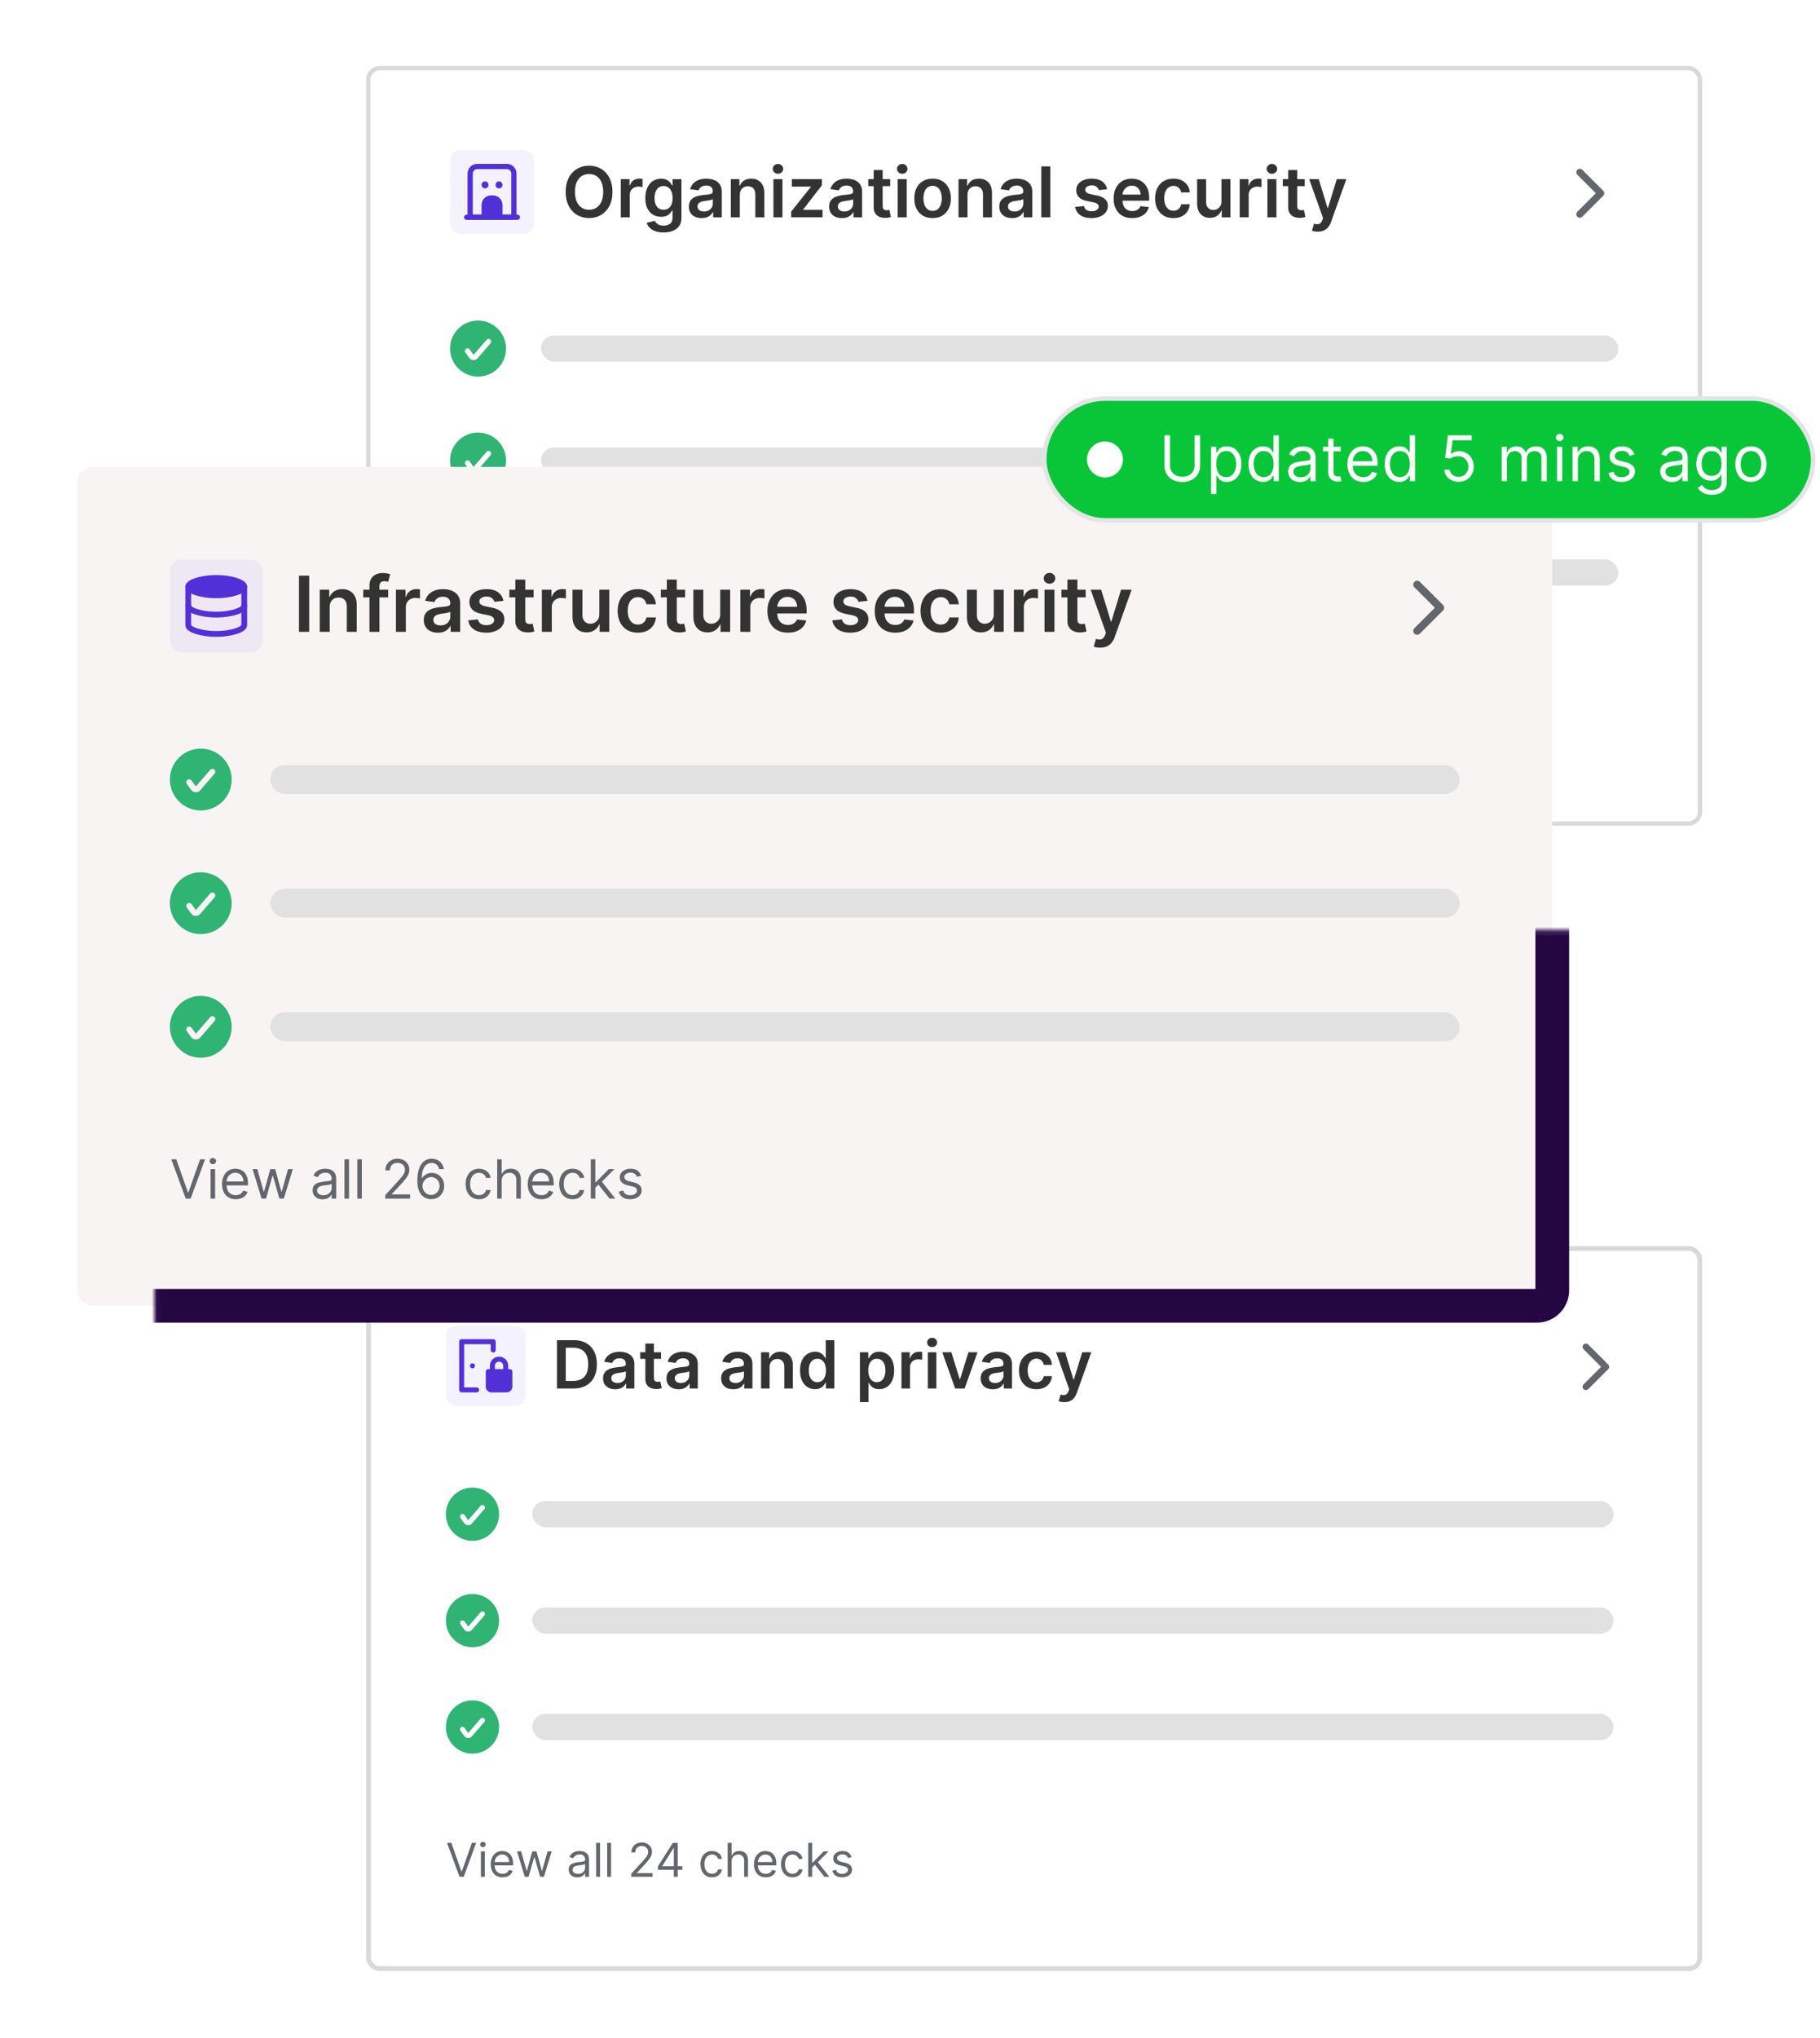 <svg xmlns="http://www.w3.org/2000/svg" xmlns:xlink="http://www.w3.org/1999/xlink" width="378" height="423" fill="none" xmlns:v="https://vecta.io/nano"><style><![CDATA[.B{stroke-linejoin:round}.C{fill:#fff}.D{stroke:#5230d7}.E{stroke-linecap:round}.F{fill-rule:evenodd}.G{fill:#2fb474}.H{fill:#e1e1e1}.I{color-interpolation-filters:sRGB}.J{flood-opacity:0}.K{fill:#5230d7}.L{stroke-width:1.035}.M{fill:#785afa}.N{fill-opacity:.08}.O{stroke:#63676d}.P{fill:#63676d}.Q{stroke-width:1.09}.R{stroke-width:1.203}]]></style><g filter="url(#B)"><rect x="76.04" y="251.012" width="277.494" height="150.486" rx="2.761" class="C"/><g filter="url(#C)"><rect x="92.606" y="267.578" width="16.567" height="16.567" rx="2.071" class="M N"/><path d="M101.408 277.07v3.106a.69.69 0 0 0 .69.691h3.106a.69.69 0 0 0 .69-.691v-3.106h-4.486z" class="B D K L"/><path d="M102.27 276.897v-1.035a1.38 1.38 0 1 1 2.761 0v1.035" class="B D E L"/><path d="M98.129 275.862v.008" class="B D E L"/><path d="M102.443 272.583v-1.726h-6.558v10.009h3.106" class="B D E L"/></g><path d="M119.088 280.578h-3.402v-10.04h3.471c.997 0 1.853.201 2.569.603a4.03 4.03 0 0 1 1.657 1.721c.386.748.578 1.644.578 2.686s-.194 1.945-.583 2.697-.943 1.328-1.672 1.73-1.598.603-2.618.603zm-1.583-1.573H119c.699 0 1.283-.128 1.75-.383a2.44 2.44 0 0 0 1.054-1.152c.236-.513.353-1.154.353-1.922s-.117-1.405-.353-1.912-.583-.89-1.044-1.142-1.026-.382-1.706-.382h-1.549v6.893zm10.273 1.725c-.477 0-.907-.085-1.289-.255s-.68-.428-.902-.764-.329-.752-.329-1.246c0-.425.079-.776.236-1.054a1.8 1.8 0 0 1 .642-.666 3.23 3.23 0 0 1 .917-.378c.343-.088.697-.152 1.063-.191l1.074-.123c.275-.039.474-.098.598-.176s.191-.208.191-.378v-.029c0-.369-.109-.655-.328-.858s-.534-.304-.946-.304c-.435 0-.78.095-1.035.284s-.421.414-.51.672l-1.657-.235a2.66 2.66 0 0 1 .647-1.148c.301-.31.669-.542 1.104-.696s.915-.235 1.441-.235c.363 0 .724.042 1.083.127s.688.226.986.422.536.456.716.789.274.75.274 1.251v5.039h-1.706v-1.034h-.059c-.108.209-.26.405-.456.588s-.436.325-.73.437c-.291.107-.633.161-1.025.161zm.461-1.304c.356 0 .665-.07.927-.211a1.56 1.56 0 0 0 .603-.568c.143-.236.215-.492.215-.77v-.887c-.055.045-.15.088-.284.127a4.01 4.01 0 0 1-.441.103l-.486.079-.416.058a3.08 3.08 0 0 0-.711.177c-.209.082-.374.196-.495.343s-.182.33-.182.559c0 .327.119.574.358.74s.543.25.912.25zm9.06-6.378v1.373h-4.329v-1.373h4.329zm-3.26-1.804h1.774v7.069c0 .239.036.422.108.549s.174.21.294.255.255.069.402.069a1.76 1.76 0 0 0 .304-.024l.216-.045.299 1.388a4.06 4.06 0 0 1-.407.108c-.173.039-.385.062-.637.068-.445.013-.845-.054-1.201-.201s-.639-.382-.848-.696-.308-.706-.304-1.176v-7.364zm6.911 9.486c-.477 0-.907-.085-1.289-.255s-.68-.428-.902-.764-.329-.752-.329-1.246c0-.425.079-.776.236-1.054a1.8 1.8 0 0 1 .642-.666 3.23 3.23 0 0 1 .917-.378c.343-.088.697-.152 1.063-.191l1.074-.123c.275-.039.474-.098.598-.176s.191-.208.191-.378v-.029c0-.369-.109-.655-.328-.858s-.534-.304-.946-.304c-.435 0-.78.095-1.035.284s-.421.414-.51.672l-1.657-.235a2.66 2.66 0 0 1 .647-1.148c.301-.31.669-.542 1.104-.696s.915-.235 1.441-.235c.363 0 .724.042 1.083.127s.688.226.986.422.536.456.716.789.274.75.274 1.251v5.039h-1.706v-1.034h-.059c-.108.209-.26.405-.456.588s-.436.325-.73.437c-.291.107-.633.161-1.025.161zm.461-1.304c.356 0 .665-.07.927-.211a1.56 1.56 0 0 0 .603-.568c.143-.236.215-.492.215-.77v-.887c-.055.045-.15.088-.284.127a4.01 4.01 0 0 1-.441.103l-.486.079-.416.058a3.08 3.08 0 0 0-.711.177c-.209.082-.374.196-.495.343s-.182.33-.182.559c0 .327.12.574.358.74s.543.25.912.25zm10.891 1.304c-.477 0-.907-.085-1.289-.255s-.68-.428-.902-.764-.329-.752-.329-1.246c0-.425.079-.776.235-1.054a1.81 1.81 0 0 1 .643-.666c.271-.167.577-.293.916-.378s.698-.152 1.064-.191l1.074-.123c.275-.039.474-.098.598-.176s.191-.208.191-.378v-.029c0-.369-.109-.655-.328-.858s-.535-.304-.946-.304c-.435 0-.78.095-1.035.284s-.421.414-.51.672l-1.657-.235a2.66 2.66 0 0 1 .647-1.148c.301-.31.669-.542 1.103-.696s.916-.235 1.442-.235c.363 0 .724.042 1.083.127s.688.226.986.422.536.456.716.789.274.75.274 1.251v5.039h-1.706v-1.034h-.059c-.108.209-.26.405-.456.588s-.436.325-.73.437c-.291.107-.633.161-1.025.161zm.461-1.304c.356 0 .665-.07.927-.211a1.56 1.56 0 0 0 .603-.568c.143-.236.215-.492.215-.77v-.887c-.055.045-.15.088-.284.127a4.01 4.01 0 0 1-.441.103l-.486.079-.416.058a3.08 3.08 0 0 0-.711.177c-.209.082-.375.196-.495.343s-.182.33-.182.559c0 .327.119.574.358.74s.543.25.912.25zm7.074-3.26v4.412h-1.774v-7.53h1.696v1.28h.088a2.15 2.15 0 0 1 .829-1.005c.382-.249.854-.373 1.417-.373.519 0 .972.111 1.358.333s.689.545.902.966.322.933.318 1.535v4.794h-1.774v-4.52c0-.503-.131-.897-.393-1.181s-.616-.427-1.073-.427c-.311 0-.587.069-.829.206a1.44 1.44 0 0 0-.564.583c-.134.255-.201.564-.201.927zm9.433 4.545a2.85 2.85 0 0 1-1.589-.456c-.467-.304-.836-.745-1.107-1.324s-.407-1.281-.407-2.108c0-.837.137-1.543.411-2.118s.652-1.015 1.123-1.309a2.89 2.89 0 0 1 1.574-.446c.441 0 .804.075 1.088.225s.51.326.677.535.296.4.387.583h.074v-3.755h1.779v10.04h-1.745v-1.186h-.108a3.02 3.02 0 0 1-.397.583c-.173.203-.402.376-.686.52s-.643.216-1.074.216zm.495-1.456c.376 0 .696-.102.961-.304s.466-.492.603-.858.206-.793.206-1.28-.069-.91-.206-1.27-.333-.639-.598-.838-.584-.299-.966-.299c-.395 0-.725.103-.99.309s-.464.49-.598.853-.201.778-.201 1.245.067.891.201 1.26.338.655.603.868.596.314.985.314zm8.831 4.147v-10.354h1.745v1.245h.103a3.33 3.33 0 0 1 .387-.583 2.08 2.08 0 0 1 .677-.535c.284-.15.647-.225 1.088-.225.582 0 1.107.149 1.574.446s.843.731 1.118 1.309.417 1.281.417 2.118c0 .827-.136 1.53-.407 2.108s-.641 1.02-1.108 1.324a2.85 2.85 0 0 1-1.589.456c-.431 0-.789-.072-1.073-.216s-.514-.317-.687-.52-.302-.4-.397-.583h-.073v4.01h-1.775zm1.74-6.589c0 .487.069.914.206 1.28s.342.652.603.858.585.304.961.304c.392 0 .721-.105.986-.314s.464-.502.598-.868.206-.789.206-1.26-.067-.882-.201-1.245-.334-.647-.599-.853-.594-.309-.99-.309c-.379 0-.701.1-.966.299s-.465.479-.603.838-.201.783-.201 1.27zm6.888 3.765v-7.53h1.721v1.255h.079c.137-.435.372-.77.706-1.005s.72-.358 1.152-.358l.328.015a2.2 2.2 0 0 1 .309.034v1.633c-.075-.026-.194-.049-.358-.069a3.27 3.27 0 0 0-.466-.034c-.323 0-.614.07-.872.211a1.54 1.54 0 0 0-.603.573c-.147.245-.221.528-.221.848v4.427h-1.775zm5.474 0v-7.53h1.775v7.53h-1.775zm.892-8.599c-.281 0-.523-.093-.725-.279a.9.9 0 0 1-.304-.682c0-.268.101-.495.304-.681a1.02 1.02 0 0 1 .725-.284 1.01 1.01 0 0 1 .726.284c.203.186.304.413.304.681a.9.9 0 0 1-.304.682c-.199.186-.441.279-.726.279zm9.434 1.069l-2.681 7.53h-1.962l-2.681-7.53h1.892l1.731 5.594h.078l1.736-5.594h1.887zm3.18 7.682c-.478 0-.907-.085-1.29-.255s-.68-.428-.902-.764-.328-.752-.328-1.246c0-.425.078-.776.235-1.054s.371-.5.642-.666a3.23 3.23 0 0 1 .917-.378 7.46 7.46 0 0 1 1.064-.191l1.074-.123c.274-.039.473-.098.598-.176s.191-.208.191-.378v-.029c0-.369-.11-.655-.329-.858s-.534-.304-.946-.304c-.435 0-.779.095-1.034.284s-.422.414-.51.672l-1.657-.235a2.65 2.65 0 0 1 .647-1.148c.301-.31.668-.542 1.103-.696s.915-.235 1.441-.235a4.7 4.7 0 0 1 1.084.127 3.05 3.05 0 0 1 .985.422c.298.193.536.456.716.789s.275.75.275 1.251v5.039h-1.707v-1.034h-.058c-.108.209-.26.405-.456.588a2.21 2.21 0 0 1-.731.437c-.291.107-.632.161-1.024.161zm.46-1.304c.357 0 .666-.07.927-.211a1.56 1.56 0 0 0 .603-.568 1.45 1.45 0 0 0 .216-.77v-.887c-.056.045-.151.088-.285.127s-.277.074-.441.103l-.485.079-.417.058a3.08 3.08 0 0 0-.711.177c-.209.082-.374.196-.495.343s-.181.33-.181.559c0 .327.119.574.358.74s.542.25.911.25zm8.585 1.299c-.752 0-1.397-.165-1.937-.495s-.949-.786-1.24-1.368-.431-1.258-.431-2.019.147-1.44.441-2.025.709-1.046 1.245-1.373 1.177-.495 1.912-.495c.611 0 1.152.113 1.623.338a2.77 2.77 0 0 1 1.132.946c.281.406.442.88.481 1.422h-1.697a1.62 1.62 0 0 0-.49-.907c-.255-.245-.596-.368-1.024-.368-.363 0-.682.099-.956.295s-.489.47-.643.833-.225.798-.225 1.304c0 .513.075.955.225 1.324s.361.649.633.848.596.294.966.294c.261 0 .495-.049.701-.147s.384-.247.524-.436.237-.42.289-.691h1.697c-.043.532-.2 1.005-.471 1.416s-.641.729-1.108.961-1.016.343-1.647.343zm5.786 2.677a3.53 3.53 0 0 1-.672-.059c-.202-.036-.364-.078-.485-.127l.412-1.383c.258.076.489.112.691.108a.85.85 0 0 0 .535-.191c.156-.121.289-.323.397-.608l.152-.407-2.731-7.687h1.883l1.735 5.687h.078l1.741-5.687h1.887l-3.015 8.442c-.14.399-.327.741-.559 1.025a2.27 2.27 0 0 1-.853.657c-.333.153-.732.23-1.196.23z" fill="#333"/><path d="M329.374 271.937l4.141 4.141-4.141 4.142" stroke-width="1.381" class="B E O"/><g clip-path="url(#H)"><g clip-path="url(#I)"><path d="M98.129 312.188c3.049 0 5.522-2.473 5.522-5.522s-2.473-5.523-5.522-5.523-5.522 2.473-5.522 5.523 2.472 5.522 5.522 5.522zm2.462-6.564a.52.52 0 0 0-.052-.73.52.52 0 0 0-.731.052l-2.563 2.957-.768-1.063c-.167-.232-.491-.284-.723-.116s-.284.491-.117.722l.768 1.063c.391.542 1.185.577 1.622.072l2.563-2.957z" class="F G"/><rect x="110.554" y="303.947" width="224.57" height="5.437" rx="2.718" class="H"/><path d="M98.129 334.277c3.049 0 5.522-2.472 5.522-5.522s-2.473-5.523-5.522-5.523-5.522 2.473-5.522 5.523 2.472 5.522 5.522 5.522zm2.462-6.564a.52.52 0 0 0-.052-.73.52.52 0 0 0-.731.052l-2.563 2.958-.768-1.063a.52.52 0 0 0-.723-.117.52.52 0 0 0-.117.723l.768 1.063c.391.541 1.185.576 1.622.072l2.563-2.958z" class="F G"/><rect x="110.554" y="326.036" width="224.57" height="5.437" rx="2.718" class="H"/><path d="M98.129 356.366c3.049 0 5.522-2.472 5.522-5.522s-2.473-5.523-5.522-5.523-5.522 2.473-5.522 5.523 2.472 5.522 5.522 5.522zm2.462-6.564a.52.52 0 0 0-.052-.73.52.52 0 0 0-.731.052l-2.563 2.957-.768-1.063c-.167-.232-.491-.284-.723-.116s-.284.491-.117.722l.768 1.063c.391.542 1.185.577 1.622.072l2.563-2.957z" class="F G"/><rect x="110.554" y="348.125" width="224.57" height="5.437" rx="2.718" class="H"/></g></g><path d="M93.746 374.903l2.087 5.916h.082l2.087-5.916h.892l-2.581 7.028h-.879l-2.581-7.028h.892zm6.133 7.028v-5.271h.81v5.271h-.81zm.412-6.15c-.158 0-.294-.054-.408-.161a.52.52 0 0 1-.168-.388.52.52 0 0 1 .168-.388c.114-.107.25-.161.408-.161s.293.054.405.161.172.237.172.388-.058.28-.172.388-.247.161-.405.161zm4.092 6.26c-.508 0-.946-.112-1.315-.337s-.648-.542-.847-.947-.295-.881-.295-1.421.098-1.015.295-1.427.476-.737.83-.968.773-.35 1.249-.35c.275 0 .546.046.814.137s.511.241.731.446.394.474.525.81.195.751.195 1.243v.343h-4.063v-.7h3.24c0-.298-.06-.563-.179-.796s-.283-.418-.501-.553-.469-.202-.762-.202c-.322 0-.601.08-.837.24s-.413.364-.539.618a1.81 1.81 0 0 0-.189.816v.467c0 .398.069.736.206 1.012s.333.484.58.628a1.7 1.7 0 0 0 .862.213c.212 0 .405-.03.576-.089a1.23 1.23 0 0 0 .45-.275c.126-.123.223-.276.292-.459l.782.219a1.73 1.73 0 0 1-.415.7 2.03 2.03 0 0 1-.721.467c-.286.11-.607.165-.964.165zm4.609-.11l-1.606-5.271h.851l1.139 4.035h.055l1.126-4.035h.864l1.112 4.022h.055l1.14-4.022h.851l-1.606 5.271h-.797l-1.153-4.05h-.082l-1.153 4.05h-.796zm10.927.123a2.14 2.14 0 0 1-.91-.188 1.57 1.57 0 0 1-.649-.553c-.16-.242-.24-.535-.24-.878 0-.302.06-.547.179-.735s.278-.338.477-.446.418-.188.659-.24l.731-.131.779-.092c.201-.023.347-.061.439-.113s.141-.145.141-.275v-.027c0-.339-.093-.602-.278-.79s-.461-.281-.834-.281c-.387 0-.69.084-.91.254s-.374.35-.463.542l-.769-.275c.138-.32.321-.569.549-.748a2.07 2.07 0 0 1 .755-.377 3.15 3.15 0 0 1 .81-.11 3.23 3.23 0 0 1 .584.062c.222.039.436.12.641.243s.381.31.519.56.206.583.206 1.002v3.473h-.81v-.714h-.042c-.054.114-.146.237-.274.367s-.299.242-.511.333-.473.137-.779.137zm.123-.727c.32 0 .59-.063.81-.189s.389-.288.501-.487.172-.409.172-.628v-.741c-.035.041-.11.078-.227.113s-.247.06-.398.086l-.436.061-.34.042c-.21.027-.407.072-.59.133s-.327.15-.439.272-.165.281-.165.487c0 .281.104.494.312.638s.477.213.8.213zm4.581-6.424v7.028h-.81v-7.028h.81zm2.293 0v7.028h-.81v-7.028h.81zm4.188 7.028v-.618l2.32-2.539.672-.776c.176-.222.307-.43.391-.625s.131-.402.131-.617c0-.247-.06-.461-.179-.642s-.276-.32-.48-.419-.432-.147-.686-.147a1.43 1.43 0 0 0-.707.168 1.16 1.16 0 0 0-.464.463c-.107.199-.161.433-.161.7h-.81c0-.412.095-.773.285-1.084a1.98 1.98 0 0 1 .776-.728c.329-.174.698-.261 1.108-.261s.777.087 1.095.261.567.409.748.704.271.623.271.985c0 .258-.047.511-.141.758s-.251.518-.48.82-.541.666-.944 1.099l-1.579 1.688v.055h3.268v.755h-4.434zm5.535-1.441v-.701l3.089-4.886h.508v1.084h-.343l-2.334 3.693v.055h4.159v.755h-5.079zm3.308 1.441v-1.654-.326-5.048h.81v7.028h-.81zm7.93.11c-.494 0-.919-.117-1.276-.35s-.632-.555-.824-.965-.288-.877-.288-1.403c0-.536.098-1.008.295-1.418s.476-.733.831-.964a2.23 2.23 0 0 1 1.249-.35c.37 0 .704.069 1.002.206a1.92 1.92 0 0 1 .731.576c.19.248.308.536.353.865h-.81c-.061-.24-.199-.453-.411-.638s-.495-.281-.852-.281a1.42 1.42 0 0 0-.83.247c-.236.162-.42.392-.553.689s-.195.642-.195 1.04c0 .408.064.762.192 1.064s.313.537.549.704a1.42 1.42 0 0 0 .837.25c.211 0 .402-.036.574-.11s.316-.178.435-.315a1.21 1.21 0 0 0 .254-.495h.81a1.87 1.87 0 0 1-.339.841c-.179.247-.416.444-.711.591s-.634.216-1.023.216zm4.067-3.281v3.171h-.81v-7.028h.81v2.58h.069c.123-.272.309-.488.556-.648s.581-.244.995-.244c.359 0 .674.072.944.216s.479.361.628.656.226.665.226 1.118v3.35h-.81v-3.295c0-.418-.108-.742-.326-.971s-.513-.346-.895-.346c-.266 0-.504.056-.714.168s-.373.275-.494.49-.179.476-.179.783zm7.11 3.281c-.508 0-.946-.112-1.314-.337s-.649-.542-.848-.947-.295-.881-.295-1.421.098-1.015.295-1.427.476-.737.83-.968.774-.35 1.25-.35c.274 0 .545.046.813.137s.511.241.731.446.395.474.525.81.196.751.196 1.243v.343h-4.064v-.7h3.24c0-.298-.059-.563-.178-.796s-.284-.418-.501-.553-.469-.202-.762-.202c-.323 0-.602.08-.838.24s-.413.364-.538.618a1.81 1.81 0 0 0-.189.816v.467c0 .398.068.736.206 1.012a1.48 1.48 0 0 0 .58.628c.247.142.534.213.861.213a1.77 1.77 0 0 0 .577-.089c.173-.062.323-.153.449-.275s.223-.276.292-.459l.782.219a1.72 1.72 0 0 1-.415.7 2.02 2.02 0 0 1-.721.467c-.286.11-.607.165-.964.165zm5.556 0c-.494 0-.92-.117-1.276-.35s-.632-.555-.824-.965-.288-.877-.288-1.403c0-.536.098-1.008.295-1.418a2.34 2.34 0 0 1 .83-.964c.357-.233.774-.35 1.249-.35.371 0 .705.069 1.002.206s.542.329.731.576.308.536.354.865h-.81c-.062-.24-.199-.453-.412-.638s-.494-.281-.851-.281c-.316 0-.592.082-.83.247s-.42.392-.553.689-.195.642-.195 1.04c0 .408.064.762.192 1.064s.313.537.549.704a1.42 1.42 0 0 0 .837.25c.211 0 .402-.036.573-.11a1.18 1.18 0 0 0 .436-.315 1.21 1.21 0 0 0 .254-.495h.81a1.87 1.87 0 0 1-.34.841c-.178.247-.415.444-.71.591s-.634.216-1.023.216zm4.012-2.032l-.014-1.002h.165l2.306-2.347h1.002l-2.457 2.484h-.069l-.933.865zm-.755 1.922v-7.028h.81v7.028h-.81zm3.349 0l-2.059-2.608.577-.563 2.512 3.171h-1.03zm5.641-4.091l-.727.206c-.046-.121-.113-.239-.203-.353s-.206-.213-.357-.289-.344-.113-.579-.113c-.323 0-.592.074-.807.223s-.319.333-.319.56c0 .201.073.36.22.477s.375.213.686.291l.782.192c.472.115.823.29 1.054.526s.347.534.347.902c0 .302-.087.572-.261.81a1.73 1.73 0 0 1-.721.563c-.309.137-.668.206-1.078.206-.537 0-.982-.117-1.335-.35s-.575-.575-.669-1.023l.769-.192c.073.284.212.496.415.638s.475.213.807.213c.377 0 .677-.08.899-.24s.336-.357.336-.584c0-.183-.064-.336-.192-.46s-.325-.219-.59-.281l-.879-.206c-.483-.114-.837-.292-1.064-.532s-.336-.545-.336-.909c0-.298.083-.561.25-.79s.4-.408.69-.538.625-.196.996-.196c.521 0 .931.114 1.228.343s.513.531.638.906z" class="P"/><rect x="76.54" y="251.512" width="276.494" height="149.486" rx="2.261" stroke="#d9d9d9"/></g><g filter="url(#D)"><rect x="76.04" y="6.022" width="277.494" height="157.742" rx="2.906" class="C"/><g filter="url(#E)"><rect x="93.474" y="23.456" width="17.434" height="17.434" rx="2.179" class="M N"/><path d="M97.651 28.359c0-.802.65-1.453 1.453-1.453h6.174c.803 0 1.453.65 1.453 1.453v9.08h-9.08v-9.08z" class="B D Q"/><path d="M107.457 37.44H96.924" class="B D E Q"/><path d="M100.556 34.897c0-.802.651-1.453 1.453-1.453h.363c.803 0 1.453.651 1.453 1.453v2.543h-3.269v-2.543z" class="B D K Q"/><path d="M100.738 31.447c.401 0 .726-.325.726-.726s-.325-.726-.726-.726-.726.325-.726.726.325.726.726.726z" class="K"/><path d="M103.644 31.447c.401 0 .726-.325.726-.726s-.325-.726-.726-.726-.727.325-.727.726.326.726.727.726z" class="K"/></g><path d="M127.203 32.173c0 1.138-.213 2.113-.64 2.925s-1.001 1.427-1.733 1.857-1.557.645-2.482.645-1.754-.215-2.487-.645-1.307-1.054-1.733-1.862-.635-1.785-.635-2.92.212-2.112.635-2.92 1.004-1.433 1.733-1.863 1.562-.645 2.487-.645 1.753.215 2.482.645 1.31 1.051 1.733 1.863.64 1.782.64 2.92zm-1.924 0c0-.801-.126-1.477-.377-2.028s-.592-.972-1.032-1.254-.947-.428-1.522-.428-1.082.143-1.522.428-.786.7-1.037 1.254-.371 1.226-.371 2.028.123 1.479.371 2.033.597.968 1.037 1.254.948.423 1.522.423 1.082-.141 1.522-.423.784-.703 1.032-1.254.377-1.231.377-2.033zm3.651 5.283v-7.925h1.811v1.321h.083c.144-.457.392-.81.742-1.058s.759-.377 1.213-.377l.346.015a2.34 2.34 0 0 1 .325.036v1.718a1.99 1.99 0 0 0-.377-.072c-.169-.024-.332-.036-.49-.036-.341 0-.647.074-.919.222s-.479.346-.634.604-.232.556-.232.892v4.659h-1.868zm8.88 3.137c-.67 0-1.246-.091-1.728-.273s-.868-.42-1.161-.722a2.51 2.51 0 0 1-.609-1.006l1.682-.408a1.85 1.85 0 0 0 .331.459c.144.155.338.282.583.382s.558.155.933.155c.53 0 .969-.129 1.316-.387s.521-.674.521-1.259v-1.501h-.093c-.096.193-.237.39-.423.593s-.425.373-.727.511-.676.206-1.13.206c-.609 0-1.161-.143-1.656-.428s-.884-.719-1.177-1.29-.433-1.293-.433-2.157c0-.87.144-1.605.433-2.203s.687-1.058 1.182-1.367 1.047-.469 1.656-.469c.464 0 .846.079 1.145.237s.544.342.723.562.314.421.407.614h.103v-1.31h1.842v8.054c0 .678-.161 1.238-.485 1.682s-.765.776-1.326.996-1.197.33-1.909.33zm.016-4.716c.395 0 .733-.096 1.011-.289s.49-.47.635-.831.216-.795.216-1.3c0-.499-.072-.935-.216-1.31s-.351-.666-.63-.872-.614-.315-1.016-.315c-.416 0-.764.108-1.042.325s-.489.514-.63.893-.211.801-.211 1.279c0 .485.07.91.211 1.274s.356.643.635.846.628.299 1.037.299zm7.899 1.739c-.502 0-.955-.089-1.357-.268a2.21 2.21 0 0 1-.949-.805c-.231-.354-.346-.791-.346-1.311 0-.447.082-.817.248-1.109s.39-.526.675-.702.607-.308.965-.397.735-.16 1.12-.201l1.13-.129c.289-.041.498-.103.629-.186s.201-.218.201-.397v-.031c0-.389-.115-.69-.345-.903s-.563-.32-.996-.32c-.458 0-.82.1-1.089.299s-.443.435-.536.707l-1.744-.248c.137-.482.364-.884.681-1.207s.703-.571 1.161-.733.963-.248 1.517-.248c.381 0 .761.045 1.14.134a3.21 3.21 0 0 1 1.037.444c.313.203.564.48.753.831s.289.789.289 1.316v5.304h-1.796v-1.089h-.061a2.3 2.3 0 0 1-.48.619c-.203.189-.459.342-.769.459s-.666.17-1.078.17zm.485-1.372c.375 0 .7-.074.975-.222s.487-.351.634-.599a1.52 1.52 0 0 0 .227-.81v-.934c-.058.048-.158.093-.299.134a4.2 4.2 0 0 1-.464.108l-.511.083-.438.062a3.28 3.28 0 0 0-.749.186c-.22.086-.393.206-.521.361s-.191.347-.191.588c0 .344.126.604.377.779s.571.263.96.263zm7.445-3.431v4.643h-1.868v-7.925h1.785v1.347h.093c.182-.444.473-.796.872-1.058s.899-.392 1.491-.392c.547 0 1.023.117 1.429.351a2.36 2.36 0 0 1 .949 1.016c.227.444.339.982.336 1.615v5.046h-1.868v-4.757c0-.53-.138-.944-.413-1.243s-.648-.449-1.13-.449c-.326 0-.617.072-.872.217s-.448.346-.593.614-.211.593-.211.975zm6.985 4.643v-7.925h1.868v7.925h-1.868zm.939-9.049c-.296 0-.55-.098-.763-.294s-.32-.439-.32-.717.106-.521.32-.717.467-.299.763-.299a1.07 1.07 0 0 1 .764.299c.213.196.32.435.32.717s-.107.518-.32.717a1.08 1.08 0 0 1-.764.294zm2.746 9.049v-1.187l4.086-5.123v-.067h-3.952v-1.548h6.238v1.274l-3.89 5.035v.067h4.024v1.548h-6.506zm10.542.16c-.502 0-.955-.089-1.357-.268s-.715-.451-.949-.805-.346-.791-.346-1.311c0-.447.083-.817.248-1.109a1.91 1.91 0 0 1 .676-.702 3.41 3.41 0 0 1 .964-.397c.361-.093.735-.16 1.12-.201l1.13-.129c.289-.041.498-.103.629-.186s.201-.218.201-.397v-.031c0-.389-.115-.69-.345-.903s-.563-.32-.996-.32c-.457 0-.82.1-1.089.299a1.49 1.49 0 0 0-.536.707l-1.744-.248c.138-.482.365-.884.681-1.207s.703-.571 1.161-.733.963-.248 1.517-.248a4.94 4.94 0 0 1 1.14.134 3.21 3.21 0 0 1 1.037.444c.313.203.564.48.753.831s.289.789.289 1.316v5.304h-1.795v-1.089h-.062a2.3 2.3 0 0 1-.48.619c-.203.189-.459.342-.769.459s-.665.17-1.078.17zm.485-1.372c.375 0 .7-.074.975-.222s.487-.351.635-.599.227-.518.227-.81v-.934a.89.89 0 0 1-.3.134 4.2 4.2 0 0 1-.464.108l-.511.083-.438.062c-.279.038-.528.1-.748.186s-.394.206-.522.361-.19.347-.19.588c0 .344.125.604.376.779s.571.263.96.263zm9.534-6.712v1.445h-4.555v-1.445h4.555zm-3.431-1.899h1.868v7.44c0 .251.038.444.113.578s.183.22.31.268.268.072.423.072c.117 0 .224-.009.32-.026l.227-.046.315 1.46c-.1.034-.243.072-.429.113s-.405.065-.67.072c-.468.014-.889-.057-1.264-.212s-.673-.402-.893-.733-.323-.743-.32-1.238v-7.749zm4.993 9.823v-7.925h1.868v7.925h-1.868zm.939-9.049c-.296 0-.55-.098-.763-.294s-.32-.439-.32-.717.106-.521.32-.717.467-.299.763-.299a1.07 1.07 0 0 1 .764.299c.213.196.32.435.32.717s-.107.518-.32.717a1.08 1.08 0 0 1-.764.294zm6.306 9.204c-.774 0-1.445-.17-2.012-.511s-1.008-.817-1.321-1.429-.464-1.328-.464-2.146.155-1.536.464-2.151.753-1.094 1.321-1.434 1.238-.511 2.012-.511 1.445.17 2.012.511 1.006.819 1.316 1.434.469 1.333.469 2.151-.156 1.534-.469 2.146-.748 1.089-1.316 1.429-1.238.511-2.012.511zm.01-1.496c.42 0 .771-.115 1.053-.346s.492-.547.629-.939a3.85 3.85 0 0 0 .212-1.31c0-.485-.071-.924-.212-1.316s-.347-.71-.629-.944-.633-.351-1.053-.351c-.43 0-.787.117-1.073.351s-.493.549-.634.944-.207.831-.207 1.316.069.918.207 1.31.352.705.634.939.643.346 1.073.346zm7.24-3.302v4.643h-1.868v-7.925h1.786v1.347h.092a2.27 2.27 0 0 1 .872-1.058c.403-.261.9-.392 1.491-.392.547 0 1.024.117 1.429.351s.726.573.95 1.016.339.982.335 1.615v5.046h-1.868v-4.757c0-.53-.137-.944-.412-1.243s-.649-.449-1.13-.449c-.327 0-.618.072-.872.217a1.5 1.5 0 0 0-.593.614c-.141.268-.212.593-.212.975zm9.266 4.803c-.502 0-.954-.089-1.357-.268s-.715-.451-.949-.805-.346-.791-.346-1.311c0-.447.083-.817.248-1.109a1.91 1.91 0 0 1 .676-.702c.285-.175.607-.308.965-.397s.734-.16 1.119-.201l1.13-.129c.289-.041.499-.103.629-.186s.202-.218.202-.397v-.031c0-.389-.116-.69-.346-.903s-.562-.32-.996-.32c-.457 0-.82.1-1.088.299s-.444.435-.537.707l-1.744-.248c.138-.482.365-.884.681-1.207a2.97 2.97 0 0 1 1.161-.733c.458-.165.963-.248 1.517-.248a4.93 4.93 0 0 1 1.14.134 3.21 3.21 0 0 1 1.037.444c.313.203.564.48.753.831s.289.789.289 1.316v5.304h-1.795v-1.089h-.062a2.28 2.28 0 0 1-.48.619c-.203.189-.459.342-.769.459s-.665.17-1.078.17zm.485-1.372c.375 0 .7-.074.975-.222s.487-.351.635-.599.227-.518.227-.81v-.934c-.059.048-.158.093-.299.134s-.293.077-.465.108l-.511.083-.438.062c-.279.038-.528.1-.748.186a1.24 1.24 0 0 0-.521.361c-.128.151-.191.347-.191.588 0 .344.125.604.376.779s.571.263.96.263zm7.445-9.354v10.566h-1.868V26.89h1.868zm11.788 4.736l-1.703.186c-.048-.172-.132-.334-.253-.485s-.275-.273-.474-.366-.444-.139-.733-.139c-.389 0-.715.084-.98.253s-.391.387-.387.655c-.004.23.081.418.253.562s.464.263.866.356l1.352.289c.75.162 1.307.418 1.672.769s.553.81.557 1.377c-.004.499-.15.939-.439 1.321s-.682.674-1.192.887-1.093.32-1.754.32c-.97 0-1.75-.203-2.342-.609s-.944-.979-1.058-1.708l1.822-.175c.082.358.258.628.526.81s.617.273 1.047.273c.444 0 .8-.091 1.068-.273s.408-.408.408-.676c0-.227-.088-.414-.263-.562s-.441-.261-.805-.34l-1.352-.284c-.76-.158-1.322-.425-1.687-.8s-.545-.856-.542-1.434c-.003-.488.129-.912.397-1.269s.649-.64 1.13-.836 1.044-.299 1.677-.299c.929 0 1.66.198 2.193.593a2.5 2.5 0 0 1 .996 1.605zm5.218 5.985c-.794 0-1.481-.165-2.058-.495s-1.017-.805-1.326-1.414-.465-1.333-.465-2.162c0-.815.155-1.531.465-2.146s.749-1.101 1.31-1.445 1.219-.521 1.976-.521a4 4 0 0 1 1.383.237c.437.155.822.395 1.155.722a3.38 3.38 0 0 1 .795 1.249c.193.502.289 1.101.289 1.795v.573h-6.496v-1.259h4.706c-.004-.358-.081-.676-.232-.954a1.69 1.69 0 0 0-.635-.666c-.268-.162-.581-.242-.939-.242-.382 0-.717.093-1.006.279a1.92 1.92 0 0 0-.676.722c-.158.296-.239.621-.242.975v1.099c0 .461.084.856.252 1.187s.404.578.707.753.657.258 1.063.258c.272 0 .518-.038.738-.114a1.63 1.63 0 0 0 .572-.346 1.44 1.44 0 0 0 .367-.562l1.744.196c-.111.461-.32.863-.63 1.207s-.698.605-1.176.794-1.025.279-1.641.279zm8.561 0c-.791 0-1.471-.174-2.038-.521s-.999-.827-1.306-1.439c-.302-.616-.454-1.324-.454-2.126s.155-1.515.465-2.131a3.46 3.46 0 0 1 1.31-1.445c.568-.347 1.238-.521 2.012-.521.644 0 1.213.119 1.708.356s.896.566 1.192.996.464.925.505 1.496h-1.785c-.072-.382-.244-.7-.516-.955s-.627-.387-1.078-.387c-.382 0-.717.103-1.006.31s-.514.495-.676.877-.237.839-.237 1.372c0 .54.079 1.004.237 1.393s.38.683.666.893a1.7 1.7 0 0 0 1.016.309c.275 0 .521-.051.738-.155s.404-.26.552-.459.249-.442.304-.727h1.785c-.044.561-.209 1.058-.495 1.491s-.674.767-1.166 1.011-1.069.361-1.733.361zm9.979-3.488v-4.592h1.868v7.925h-1.811v-1.408h-.083c-.179.444-.473.806-.882 1.089s-.906.423-1.501.423c-.52 0-.979-.115-1.378-.346a2.41 2.41 0 0 1-.929-1.016c-.223-.447-.335-.987-.335-1.62v-5.046h1.868v4.757c0 .502.137.901.412 1.197s.637.444 1.084.444c.275 0 .542-.067.8-.201s.469-.334.634-.599.253-.604.253-1.006zm3.788 3.333v-7.925h1.811v1.321h.083c.144-.457.392-.81.743-1.058s.758-.377 1.212-.377l.346.015a2.34 2.34 0 0 1 .325.036v1.718c-.079-.027-.205-.052-.377-.072s-.332-.036-.49-.036c-.341 0-.647.074-.918.222a1.62 1.62 0 0 0-.635.604c-.155.258-.232.556-.232.892v4.659h-1.868zm5.761 0v-7.925h1.867v7.925h-1.867zm.938-9.049a1.09 1.09 0 0 1-.763-.294c-.213-.2-.32-.439-.32-.717s.107-.521.32-.717a1.08 1.08 0 0 1 .763-.299c.3 0 .554.1.764.299s.32.435.32.717-.107.518-.32.717-.464.294-.764.294zm6.807 1.125v1.445h-4.556v-1.445h4.556zm-3.431-1.899h1.868v7.44c0 .251.037.444.113.578a.61.61 0 0 0 .31.268c.127.048.268.072.423.072a1.83 1.83 0 0 0 .32-.026l.227-.046.314 1.46c-.099.034-.242.072-.428.113s-.406.065-.671.072c-.467.014-.889-.057-1.264-.212s-.672-.402-.892-.733-.324-.743-.32-1.238v-7.749zm6.154 12.795a3.78 3.78 0 0 1-.707-.062c-.213-.038-.384-.083-.511-.134l.433-1.455c.272.079.515.117.728.114a.89.89 0 0 0 .562-.201c.165-.127.305-.341.418-.64l.16-.428-2.874-8.09h1.982l1.826 5.985h.082l1.832-5.985h1.986l-3.173 8.884c-.148.42-.344.779-.588 1.078a2.39 2.39 0 0 1-.897.691c-.351.162-.771.242-1.259.242z" fill="#333"/><path d="M328.109 28.097l4.358 4.359-4.358 4.358" stroke-width="1.453" class="B E O"/><g clip-path="url(#J)"><g clip-path="url(#K)"><use xlink:href="#N" class="F G"/><rect x="112.361" y="61.995" width="223.739" height="5.417" rx="2.708" class="H"/><path d="M99.285 93.761c3.21 0 5.812-2.602 5.812-5.811s-2.602-5.811-5.812-5.811-5.811 2.602-5.811 5.811 2.602 5.811 5.811 5.811zm2.591-6.907c.197-.227.173-.572-.055-.769s-.571-.172-.768.055l-2.697 3.112-.808-1.119c-.176-.244-.517-.299-.761-.123s-.299.517-.123.761l.808 1.119a1.09 1.09 0 0 0 1.707.076l2.697-3.112z" class="F G"/><rect x="112.361" y="85.241" width="223.739" height="5.417" rx="2.708" class="H"/><path d="M99.285 117.006c3.21 0 5.812-2.602 5.812-5.811a5.81 5.81 0 0 0-11.623 0c0 3.209 2.602 5.811 5.811 5.811zm2.591-6.907c.197-.227.173-.571-.055-.768s-.571-.173-.768.054l-2.697 3.113-.808-1.119c-.176-.244-.517-.299-.761-.123s-.299.517-.123.761l.808 1.119a1.09 1.09 0 0 0 1.707.075l2.697-3.112z" class="F G"/><rect x="112.361" y="108.487" width="223.739" height="5.417" rx="2.708" class="H"/></g></g><path d="M94.673 137.047l2.196 6.226h.087l2.196-6.226h.939l-2.716 7.396h-.925l-2.716-7.396h.939zm6.453 7.396v-5.547h.853v5.547h-.853zm.434-6.472c-.166 0-.31-.056-.43-.17s-.177-.249-.177-.408.059-.295.177-.408.264-.17.43-.17.308.057.426.17a.54.54 0 0 1 .181.408.54.54 0 0 1-.181.408.59.59 0 0 1-.426.17zm4.306 6.587c-.535 0-.996-.118-1.384-.353s-.682-.571-.892-.997-.31-.927-.31-1.495.103-1.069.31-1.503.501-.775.874-1.018.814-.369 1.315-.369a2.64 2.64 0 0 1 .856.145 2.12 2.12 0 0 1 .769.469c.231.215.415.499.553.853s.206.789.206 1.307v.361h-4.276v-.737h3.409c0-.313-.063-.592-.188-.837a1.42 1.42 0 0 0-.527-.582 1.48 1.48 0 0 0-.802-.213c-.339 0-.633.084-.881.253s-.435.383-.567.65a1.9 1.9 0 0 0-.199.859v.492c0 .419.072.774.217 1.065s.35.509.61.661.562.224.907.224c.224 0 .426-.031.606-.094a1.3 1.3 0 0 0 .474-.289 1.31 1.31 0 0 0 .306-.484l.824.231a1.83 1.83 0 0 1-.437.737 2.14 2.14 0 0 1-.759.491c-.3.116-.639.173-1.014.173zm4.85-.115l-1.69-5.547h.895l1.199 4.247h.058l1.185-4.247h.91l1.17 4.232h.058l1.199-4.232h.895l-1.69 5.547h-.838l-1.213-4.262h-.087l-1.213 4.262h-.838zm11.499.13c-.352 0-.671-.066-.957-.199s-.514-.328-.683-.581-.253-.564-.253-.925c0-.318.063-.575.188-.773a1.33 1.33 0 0 1 .502-.469 2.64 2.64 0 0 1 .694-.253l.769-.137.82-.098c.212-.024.366-.063.462-.119s.148-.152.148-.289v-.029c0-.356-.097-.633-.292-.83s-.486-.296-.878-.296c-.407 0-.726.089-.957.267s-.394.368-.488.57l-.809-.288c.145-.338.337-.6.578-.788a2.17 2.17 0 0 1 .795-.397 3.3 3.3 0 0 1 .852-.116c.178 0 .383.022.614.065s.459.127.675.257.401.326.546.588.216.614.216 1.055v3.655h-.852v-.751h-.043c-.058.12-.154.249-.289.386s-.314.254-.538.35-.498.145-.82.145zm.13-.766c.337 0 .621-.066.852-.198s.409-.304.527-.513.181-.43.181-.661v-.78c-.036.043-.116.083-.238.119s-.26.064-.419.09l-.459.065-.357.044a3.27 3.27 0 0 0-.622.14c-.19.063-.344.158-.462.286s-.173.296-.173.513c0 .296.109.52.328.671s.502.224.842.224zm4.82-6.76v7.396h-.852v-7.396h.852zm2.414 0v7.396h-.853v-7.396h.853zm7.007 0v7.396h-.896v-6.457h-.043l-1.806 1.199v-.911l1.849-1.227h.896zm4.54 7.497c-.545 0-1.008-.148-1.391-.444s-.675-.731-.878-1.297-.303-1.254-.303-2.058.101-1.482.303-2.048.499-1.002.882-1.3.847-.452 1.387-.452 1 .151 1.383.452.679.732.881 1.3.307 1.248.307 2.048-.101 1.49-.303 2.058-.495.998-.878 1.297-.846.444-1.39.444zm0-.795c.539 0 .958-.26 1.256-.78s.448-1.261.448-2.224c0-.641-.068-1.186-.206-1.636s-.33-.794-.585-1.03a1.29 1.29 0 0 0-.913-.353c-.535 0-.953.263-1.254.79s-.451 1.268-.451 2.229c0 .64.067 1.184.202 1.632s.329.789.582 1.022.562.35.921.35zm9.072.809c-.52 0-.968-.122-1.344-.368s-.664-.584-.867-1.015-.303-.923-.303-1.477c0-.563.104-1.06.311-1.491a2.44 2.44 0 0 1 .874-1.015c.375-.246.813-.369 1.314-.369.39 0 .742.073 1.055.217s.569.347.769.607.324.563.372.91h-.852c-.065-.253-.21-.477-.434-.672s-.52-.296-.895-.296c-.333 0-.624.087-.874.26s-.442.413-.582.726-.206.675-.206 1.094c0 .429.068.802.203 1.12a1.71 1.71 0 0 0 .577.74c.251.176.544.264.882.264.221 0 .422-.039.603-.116a1.25 1.25 0 0 0 .458-.332c.126-.144.215-.318.268-.52h.852a1.97 1.97 0 0 1-.358.885c-.187.26-.437.467-.747.621s-.667.227-1.076.227zm4.279-3.452v3.337h-.852v-7.396h.852v2.715h.072c.13-.286.325-.514.585-.682s.612-.257 1.048-.257c.378 0 .709.076.993.228a1.53 1.53 0 0 1 .661.69c.159.308.238.7.238 1.177v3.525h-.852v-3.467c0-.441-.114-.781-.343-1.022s-.541-.365-.943-.365c-.279 0-.529.059-.751.177s-.392.29-.52.516-.188.501-.188.824zm7.482 3.452c-.534 0-.995-.118-1.383-.353s-.682-.571-.892-.997-.311-.927-.311-1.495.104-1.069.311-1.503.501-.775.874-1.018.814-.369 1.315-.369a2.64 2.64 0 0 1 .856.145 2.13 2.13 0 0 1 .769.469c.231.215.415.499.552.853s.206.789.206 1.307v.361h-4.276v-.737h3.409c0-.313-.062-.592-.187-.837s-.299-.44-.528-.582-.493-.213-.801-.213c-.34 0-.634.084-.882.253s-.434.383-.567.65-.198.554-.198.859v.492c0 .419.072.774.216 1.065s.351.509.611.661a1.79 1.79 0 0 0 .906.224c.224 0 .426-.031.607-.094a1.29 1.29 0 0 0 .473-.289 1.3 1.3 0 0 0 .307-.484l.824.231a1.84 1.84 0 0 1-.437.737 2.14 2.14 0 0 1-.759.491c-.301.116-.639.173-1.015.173zm5.847 0c-.52 0-.968-.122-1.343-.368a2.4 2.4 0 0 1-.867-1.015c-.202-.431-.303-.923-.303-1.477 0-.563.103-1.06.31-1.491s.501-.772.874-1.015.814-.369 1.315-.369c.39 0 .741.073 1.054.217a2.03 2.03 0 0 1 .77.607c.199.26.323.563.372.91h-.853a1.32 1.32 0 0 0-.433-.672c-.222-.197-.52-.296-.896-.296-.332 0-.623.087-.874.26s-.442.413-.581.726-.206.675-.206 1.094c0 .429.067.802.202 1.12s.33.564.578.74.544.264.881.264a1.52 1.52 0 0 0 .603-.116c.181-.077.334-.188.459-.332s.214-.318.267-.52h.853c-.049.327-.168.622-.358.885s-.437.467-.748.621-.666.227-1.076.227zm4.222-2.138l-.014-1.054h.173l2.427-2.47h1.054l-2.585 2.614h-.073l-.982.91zm-.794 2.023v-7.396h.852v7.396h-.852zm3.524 0l-2.167-2.745.607-.592 2.644 3.337h-1.084zm5.937-4.305l-.766.217c-.048-.128-.119-.252-.213-.372s-.217-.224-.376-.304-.362-.119-.61-.119c-.339 0-.622.078-.849.235s-.335.35-.335.589c0 .211.077.379.231.502s.395.225.722.307l.823.202c.496.12.866.304 1.109.552s.365.563.365.95c0 .318-.092.602-.275.852s-.433.448-.758.593-.703.216-1.134.216c-.566 0-1.034-.122-1.405-.368s-.605-.604-.704-1.076l.809-.202c.077.298.223.522.437.671s.499.224.849.224c.397 0 .712-.084.946-.253s.354-.375.354-.614c0-.192-.068-.353-.203-.483s-.341-.232-.621-.297l-.924-.216c-.508-.121-.881-.307-1.12-.56s-.354-.574-.354-.957c0-.313.088-.59.264-.831s.42-.43.726-.567a2.55 2.55 0 0 1 1.047-.206c.549 0 .98.121 1.293.362s.539.558.672.953z" class="P"/><rect x="76.492" y="6.475" width="276.588" height="156.836" rx="2.453" stroke="#d9d9d9" stroke-width=".906"/></g><g filter="url(#F)"><mask id="A" class="C"><rect x="16.04" y="96.111" width="306.356" height="174.149" rx="3.208"/></mask><rect x="16.04" y="96.111" width="306.356" height="174.149" rx="3.208" fill="#f8f4f3"/><g filter="url(#G)"><rect x="35.287" y="115.358" width="19.248" height="19.248" rx="2.406" class="M N"/><path d="M50.725 120.972c0 .886-2.714 1.805-5.814 1.805s-5.814-.919-5.814-1.805 2.714-1.804 5.814-1.804 5.814.918 5.814 1.804z" class="B D K R"/><path d="M50.725 124.982c0 .886-2.714 1.804-5.814 1.804s-5.814-.918-5.814-1.804" class="B D E R"/><path d="M50.725 120.972v8.02c0 .886-2.714 1.804-5.814 1.804s-5.814-.918-5.814-1.804v-8.02" class="B D E R"/></g><path d="M64.214 118.693v11.665h-2.113v-11.665h2.113zm4.259 6.539v5.126h-2.062v-8.749h1.971v1.487h.103a2.5 2.5 0 0 1 .963-1.168c.444-.288.993-.433 1.646-.433.604 0 1.13.129 1.578.388s.801.632 1.048 1.122.374 1.084.37 1.783v5.57h-2.062v-5.251c0-.585-.152-1.043-.456-1.373s-.716-.496-1.247-.496a1.91 1.91 0 0 0-.963.24c-.277.155-.496.381-.655.677s-.234.655-.234 1.077zm12.144-3.623v1.595h-5.172v-1.595h5.172zm-3.879 8.749v-9.575c0-.588.121-1.078.365-1.469s.577-.684.991-.877.873-.291 1.378-.291a4.75 4.75 0 0 1 .951.086l.615.153-.41 1.595c-.087-.026-.197-.053-.33-.079a1.96 1.96 0 0 0-.444-.046c-.383 0-.655.093-.814.279s-.234.444-.234.786v9.438h-2.068zm5.494 0v-8.749h1.999v1.458h.091c.159-.505.433-.894.82-1.167s.837-.416 1.338-.416l.382.017a2.63 2.63 0 0 1 .359.04v1.897c-.087-.031-.226-.057-.416-.08s-.367-.04-.541-.04a2.09 2.09 0 0 0-1.014.245c-.296.159-.53.382-.701.666a1.88 1.88 0 0 0-.256.986v5.143h-2.062zm8.72.177c-.554 0-1.054-.099-1.498-.296a2.45 2.45 0 0 1-1.048-.889c-.254-.391-.382-.873-.382-1.447 0-.493.091-.902.273-1.224a2.12 2.12 0 0 1 .746-.775 3.76 3.76 0 0 1 1.065-.439 8.8 8.8 0 0 1 1.236-.222l1.247-.142c.319-.046.551-.114.695-.205s.222-.241.222-.439v-.034c0-.429-.127-.761-.382-.997s-.621-.353-1.099-.353c-.505 0-.906.11-1.202.33s-.49.481-.592.781l-1.925-.274c.152-.531.402-.975.752-1.332s.777-.631 1.282-.809c.505-.183 1.063-.274 1.675-.274.421 0 .841.05 1.259.148s.799.262 1.145.49.623.53.832.917.319.872.319 1.453v5.855h-1.982v-1.202h-.068c-.125.243-.302.471-.53.684s-.507.378-.849.507-.735.188-1.19.188zm.535-1.515c.414 0 .773-.082 1.076-.245s.537-.388.701-.661.251-.572.251-.894v-1.031c-.064.053-.175.102-.33.148s-.323.085-.513.119l-.564.092-.484.068c-.308.042-.583.11-.826.205s-.435.228-.575.399-.211.383-.211.649c0 .38.139.666.416.86s.63.291 1.059.291zm13.073-5.098l-1.88.205c-.053-.19-.146-.368-.279-.536s-.304-.301-.524-.404-.49-.154-.809-.154c-.429 0-.79.093-1.082.279s-.431.428-.427.724c-.004.254.089.461.279.621s.512.29.957.393l1.492.319c.828.178 1.443.461 1.845.848s.612.895.616 1.521c-.004.551-.166 1.037-.485 1.458s-.753.744-1.315.98-1.208.353-1.937.353c-1.071 0-1.933-.224-2.586-.672a2.7 2.7 0 0 1-1.168-1.885l2.011-.194c.091.395.285.693.581.894s.682.302 1.156.302c.49 0 .883-.101 1.179-.302s.45-.45.45-.746c0-.251-.097-.458-.29-.621s-.486-.288-.889-.376l-1.492-.313c-.839-.175-1.46-.469-1.863-.883s-.602-.945-.598-1.583c-.004-.54.142-1.007.439-1.402s.716-.706 1.247-.922 1.153-.331 1.851-.331c1.026 0 1.833.219 2.421.655.593.437.959 1.028 1.1 1.772zm6.256-2.313v1.595h-5.029v-1.595h5.029zm-3.787-2.096h2.062v8.214c0 .277.041.49.125.638s.201.243.342.296a1.31 1.31 0 0 0 .467.08 2.01 2.01 0 0 0 .353-.029l.25-.051.348 1.612c-.11.038-.268.079-.473.125s-.448.072-.74.08c-.517.015-.982-.063-1.396-.234a2.16 2.16 0 0 1-.985-.809c-.239-.364-.357-.82-.353-1.367v-8.555zm5.512 10.845v-8.749h1.999v1.458h.091c.16-.505.433-.894.82-1.167.392-.277.838-.416 1.339-.416l.382.017a2.6 2.6 0 0 1 .358.04v1.897c-.087-.031-.225-.057-.415-.08a3.77 3.77 0 0 0-.541-.04 2.09 2.09 0 0 0-1.014.245c-.296.159-.53.382-.701.666a1.88 1.88 0 0 0-.256.986v5.143h-2.062zm11.936-3.679v-5.07h2.062v8.749h-2v-1.555h-.091c-.197.49-.522.891-.974 1.202s-1 .467-1.657.467c-.574 0-1.081-.127-1.521-.382s-.779-.632-1.025-1.122-.371-1.089-.371-1.788v-5.571h2.062v5.252c0 .554.152.995.456 1.321s.702.49 1.196.49c.304 0 .598-.074.883-.222s.518-.368.701-.661.279-.666.279-1.11zm7.998 3.85c-.873 0-1.623-.192-2.25-.575a3.84 3.84 0 0 1-1.441-1.589c-.334-.68-.501-1.462-.501-2.347s.171-1.673.513-2.353a3.82 3.82 0 0 1 1.446-1.594c.627-.384 1.367-.576 2.222-.576.71 0 1.338.131 1.885.393s.989.625 1.316 1.1.512 1.021.558 1.651h-1.971c-.08-.421-.269-.772-.569-1.053s-.693-.427-1.191-.427c-.421 0-.792.113-1.111.341s-.567.547-.746.969c-.174.421-.262.926-.262 1.515 0 .596.088 1.109.262 1.538s.42.753.735.985.693.342 1.122.342c.304 0 .575-.057.815-.171a1.64 1.64 0 0 0 .609-.507c.163-.22.275-.488.336-.803h1.971c-.049.619-.232 1.167-.547 1.646s-.744.847-1.287 1.116-1.181.399-1.914.399zm9.81-8.92v1.595h-5.03v-1.595h5.03zm-3.788-2.096h2.062v8.214c0 .277.042.49.125.638a.68.68 0 0 0 .342.296 1.31 1.31 0 0 0 .467.08 2.01 2.01 0 0 0 .353-.029l.251-.051.347 1.612c-.11.038-.267.079-.472.125s-.449.072-.741.08c-.516.015-.982-.063-1.395-.234s-.743-.444-.986-.809-.357-.82-.353-1.367v-8.555zm11.088 7.166v-5.07h2.062v8.749h-1.999v-1.555h-.091c-.197.49-.522.891-.974 1.202s-1.001.467-1.657.467c-.574 0-1.081-.127-1.521-.382a2.65 2.65 0 0 1-1.026-1.122c-.246-.493-.37-1.089-.37-1.788v-5.571h2.062v5.252c0 .554.152.995.456 1.321s.702.49 1.196.49c.304 0 .598-.074.883-.222s.518-.368.7-.661.279-.666.279-1.11zm4.183 3.679v-8.749h1.999v1.458h.091c.16-.505.433-.894.82-1.167a2.26 2.26 0 0 1 1.339-.416l.381.017c.145.008.264.021.359.04v1.897c-.087-.031-.226-.057-.416-.08a3.76 3.76 0 0 0-.541-.04c-.376 0-.714.082-1.013.245a1.79 1.79 0 0 0-.701.666 1.88 1.88 0 0 0-.256.986v5.143h-2.062zm9.872.171c-.877 0-1.635-.182-2.273-.547s-1.122-.888-1.463-1.56-.513-1.472-.513-2.387c0-.9.171-1.69.513-2.37s.827-1.215 1.446-1.594 1.346-.576 2.182-.576a4.43 4.43 0 0 1 1.526.262 3.44 3.44 0 0 1 1.276.798c.372.361.665.82.877 1.378s.319 1.215.319 1.982v.633h-7.171v-1.39h5.195c-.004-.395-.089-.746-.256-1.054a1.87 1.87 0 0 0-.701-.735c-.296-.178-.642-.267-1.037-.267-.421 0-.791.102-1.11.307a2.12 2.12 0 0 0-.747.798 2.3 2.3 0 0 0-.267 1.076v1.213c0 .509.093.946.279 1.31s.446.638.78.832.725.285 1.174.285a2.48 2.48 0 0 0 .814-.126c.243-.087.454-.214.632-.381a1.58 1.58 0 0 0 .405-.621l1.925.216a3 3 0 0 1-.695 1.333c-.338.376-.771.669-1.299.877s-1.131.308-1.811.308zm16.528-6.607l-1.88.205c-.053-.19-.146-.368-.279-.536s-.303-.301-.524-.404-.49-.154-.808-.154c-.43 0-.79.093-1.083.279-.288.186-.431.428-.427.724-.004.254.089.461.279.621s.513.29.957.393l1.492.319c.828.178 1.443.461 1.846.848s.611.895.615 1.521c-.004.551-.165 1.037-.484 1.458s-.754.744-1.316.98-1.207.353-1.936.353c-1.071 0-1.933-.224-2.586-.672a2.7 2.7 0 0 1-1.168-1.885l2.011-.194c.091.395.284.693.581.894s.681.302 1.156.302c.49 0 .883-.101 1.179-.302s.45-.45.45-.746c0-.251-.097-.458-.291-.621s-.486-.288-.888-.376l-1.492-.313c-.84-.175-1.461-.469-1.863-.883s-.602-.945-.598-1.583c-.004-.54.142-1.007.438-1.402s.716-.706 1.248-.922 1.152-.331 1.851-.331c1.025 0 1.832.219 2.421.655s.959 1.028 1.099 1.772zm5.761 6.607c-.877 0-1.634-.182-2.272-.547s-1.122-.888-1.464-1.56-.513-1.472-.513-2.387c0-.9.171-1.69.513-2.37s.828-1.215 1.447-1.594 1.346-.576 2.181-.576c.539 0 1.048.088 1.527.262s.907.437 1.276.798.664.82.877 1.378.319 1.215.319 1.982v.633h-7.171v-1.39h5.194c-.003-.395-.089-.746-.256-1.054a1.87 1.87 0 0 0-.701-.735 1.97 1.97 0 0 0-1.036-.267c-.422 0-.792.102-1.111.307a2.11 2.11 0 0 0-.746.798 2.29 2.29 0 0 0-.268 1.076v1.213c0 .509.093.946.279 1.31s.446.638.781.832.725.285 1.173.285a2.48 2.48 0 0 0 .814-.126 1.8 1.8 0 0 0 .633-.381 1.59 1.59 0 0 0 .404-.621l1.925.216a2.99 2.99 0 0 1-.695 1.333c-.338.376-.77.669-1.298.877s-1.132.308-1.812.308zm9.451 0c-.873 0-1.623-.192-2.249-.575s-1.104-.913-1.442-1.589-.501-1.462-.501-2.347.171-1.673.513-2.353.824-1.215 1.447-1.594 1.367-.576 2.221-.576c.71 0 1.339.131 1.885.393a3.22 3.22 0 0 1 1.316 1.1 3.24 3.24 0 0 1 .558 1.651h-1.971c-.079-.421-.269-.772-.569-1.053s-.693-.427-1.191-.427c-.421 0-.791.113-1.11.341s-.568.547-.746.969-.262.926-.262 1.515c0 .596.087 1.109.262 1.538s.419.753.734.985.693.342 1.122.342c.304 0 .576-.057.815-.171a1.64 1.64 0 0 0 .609-.507c.164-.22.276-.488.336-.803h1.971c-.049.619-.231 1.167-.547 1.646s-.744.847-1.287 1.116-1.181.399-1.914.399zm11.018-3.85v-5.07h2.062v8.749h-2v-1.555h-.091c-.197.49-.522.891-.974 1.202s-1 .467-1.657.467c-.574 0-1.081-.127-1.521-.382s-.779-.632-1.025-1.122-.371-1.089-.371-1.788v-5.571h2.062v5.252c0 .554.152.995.456 1.321s.702.49 1.196.49c.304 0 .598-.074.883-.222s.518-.368.701-.661.279-.666.279-1.11zm4.182 3.679v-8.749h1.999v1.458h.091c.16-.505.433-.894.82-1.167s.838-.416 1.339-.416l.382.017a2.6 2.6 0 0 1 .358.04v1.897c-.087-.031-.225-.057-.415-.08a3.77 3.77 0 0 0-.541-.04 2.09 2.09 0 0 0-1.014.245 1.79 1.79 0 0 0-.701.666 1.88 1.88 0 0 0-.256.986v5.143h-2.062zm6.359 0v-8.749h2.062v8.749h-2.062zm1.037-9.99c-.327 0-.608-.109-.843-.325s-.353-.484-.353-.792.118-.575.353-.792a1.19 1.19 0 0 1 .843-.33 1.18 1.18 0 0 1 .843.33c.235.217.353.481.353.792s-.118.572-.353.792-.513.325-.843.325zm7.514 1.241v1.595h-5.029v-1.595h5.029zm-3.788-2.096h2.062v8.214c0 .277.042.49.126.638s.201.243.341.296a1.32 1.32 0 0 0 .468.08c.129 0 .246-.01.353-.029l.25-.051.348 1.612c-.11.038-.268.079-.473.125s-.448.072-.741.08c-.516.015-.981-.063-1.395-.234a2.16 2.16 0 0 1-.985-.809c-.24-.364-.357-.82-.354-1.367v-8.555zm6.794 14.126a4.22 4.22 0 0 1-.78-.068c-.236-.042-.423-.092-.564-.148l.478-1.607a2.76 2.76 0 0 0 .804.126.98.98 0 0 0 .62-.223c.183-.14.336-.375.462-.706l.176-.473-3.172-8.931h2.187l2.016 6.608h.091l2.022-6.608h2.193l-3.503 9.809a3.91 3.91 0 0 1-.649 1.19 2.63 2.63 0 0 1-.991.763c-.387.179-.851.268-1.39.268z" fill="#333"/><path d="M294.327 120.546l4.812 4.812-4.812 4.812" stroke-width="1.604" class="B E O"/><g clip-path="url(#L)"><g clip-path="url(#M)"><path d="M41.703 167.438a6.42 6.42 0 0 0 6.416-6.416c0-3.544-2.873-6.416-6.416-6.416s-6.416 2.872-6.416 6.416a6.42 6.42 0 0 0 6.416 6.416zm2.86-7.626a.6.6 0 1 0-.909-.788l-2.978 3.436-.892-1.235a.6.6 0 1 0-.975.704l.892 1.235c.454.629 1.376.67 1.884.084l2.978-3.436z" class="F G"/><rect x="56.139" y="158.032" width="247.01" height="5.98" rx="2.99" class="H"/><path d="M41.703 193.101c3.543 0 6.416-2.872 6.416-6.416a6.42 6.42 0 0 0-6.416-6.416 6.42 6.42 0 0 0-6.416 6.416c0 3.544 2.872 6.416 6.416 6.416zm2.86-7.626a.6.6 0 1 0-.909-.788l-2.978 3.436-.892-1.235a.6.6 0 0 0-.975.705l.892 1.235c.454.628 1.376.669 1.884.083l2.978-3.436z" class="F G"/><rect x="56.139" y="183.695" width="247.01" height="5.98" rx="2.99" class="H"/><path d="M41.703 218.764c3.543 0 6.416-2.872 6.416-6.416s-2.873-6.415-6.416-6.415-6.416 2.872-6.416 6.415 2.872 6.416 6.416 6.416zm2.86-7.625a.6.6 0 1 0-.909-.788l-2.978 3.436-.892-1.235a.6.6 0 1 0-.975.704l.892 1.235c.454.629 1.376.67 1.884.083l2.978-3.435z" class="F G"/><rect x="56.139" y="209.358" width="247.01" height="5.98" rx="2.99" class="H"/></g></g><path d="M36.611 239.846l2.424 6.874h.096l2.424-6.874h1.037l-2.998 8.166h-1.021l-2.998-8.166h1.037zm7.125 8.166v-6.124h.941v6.124h-.941zm.479-7.145a.67.67 0 0 1-.474-.187c-.13-.125-.195-.276-.195-.451s.065-.326.195-.451a.67.67 0 0 1 .474-.187.66.66 0 0 1 .47.187c.133.125.199.276.199.451s-.066.326-.199.451a.66.66 0 0 1-.47.187zm4.754 7.272c-.59 0-1.099-.13-1.527-.39a2.62 2.62 0 0 1-.985-1.101c-.229-.473-.343-1.023-.343-1.65s.114-1.181.343-1.659.553-.856.965-1.124.898-.407 1.451-.407a2.91 2.91 0 0 1 .945.159 2.34 2.34 0 0 1 .849.519c.255.236.458.55.61.941s.227.872.227 1.443v.399h-4.721v-.814h3.764a2.01 2.01 0 0 0-.207-.925c-.136-.271-.33-.485-.582-.642s-.545-.235-.885-.235c-.375 0-.699.093-.973.279a1.84 1.84 0 0 0-.626.718c-.146.295-.219.611-.219.949v.542c0 .463.08.855.239 1.176a1.73 1.73 0 0 0 .674.73c.287.165.621.247 1.001.247.247 0 .471-.034.67-.104s.376-.178.522-.318.259-.322.339-.535l.909.255c-.096.309-.257.58-.482.814s-.505.412-.837.542-.706.191-1.12.191zm5.355-.127l-1.866-6.124h.989l1.324 4.688h.064l1.308-4.688h1.005l1.292 4.673h.064l1.324-4.673h.989l-1.866 6.124h-.925l-1.34-4.705h-.096l-1.34 4.705h-.925zm12.695.143a2.49 2.49 0 0 1-1.057-.219c-.316-.149-.567-.363-.754-.642s-.279-.622-.279-1.021c0-.35.069-.635.207-.853s.323-.393.554-.518.486-.218.766-.279l.849-.152.905-.107c.234-.027.404-.071.51-.132s.163-.167.163-.319v-.032c0-.393-.108-.699-.323-.917s-.536-.327-.969-.327c-.449 0-.801.099-1.057.295s-.434.407-.538.63l-.893-.319c.159-.372.372-.662.638-.869a2.4 2.4 0 0 1 .877-.439c.319-.085.633-.127.941-.127.197 0 .423.024.678.072s.506.139.746.283.443.36.602.65.239.677.239 1.164v4.035h-.941v-.829h-.048a1.66 1.66 0 0 1-.319.426c-.149.152-.347.281-.594.387s-.549.159-.905.159zm.144-.845c.372 0 .686-.073.941-.219s.452-.335.582-.566.199-.475.199-.73v-.861c-.04.048-.128.091-.263.131s-.287.071-.463.1l-.506.072-.395.048c-.245.032-.473.083-.686.155a1.18 1.18 0 0 0-.51.315c-.128.138-.191.327-.191.566 0 .327.121.574.363.742s.554.247.929.247zm5.322-7.464v8.166h-.941v-8.166h.941zm2.664 0v8.166h-.941v-8.166h.941zm4.865 8.166v-.718l2.695-2.95.782-.901c.205-.258.356-.5.454-.726a1.76 1.76 0 0 0 .151-.718c0-.287-.069-.535-.207-.745a1.35 1.35 0 0 0-.558-.487c-.237-.114-.502-.171-.797-.171-.314 0-.588.065-.821.195a1.35 1.35 0 0 0-.538.538 1.69 1.69 0 0 0-.187.814h-.941c0-.479.11-.899.331-1.26s.521-.643.901-.845.812-.303 1.288-.303.902.101 1.272.303.659.474.869.817.315.724.315 1.144a2.46 2.46 0 0 1-.163.881c-.106.285-.292.602-.558.953s-.629.774-1.097 1.276l-1.834 1.962v.064h3.796v.877h-5.151zm9.509.111c-.335-.005-.67-.069-1.005-.191a2.4 2.4 0 0 1-.917-.618c-.276-.292-.498-.687-.666-1.184s-.251-1.127-.251-1.882c0-.723.068-1.364.203-1.922s.332-1.032.59-1.415a2.65 2.65 0 0 1 .933-.877c.367-.2.78-.299 1.24-.299s.864.091 1.22.275a2.32 2.32 0 0 1 .877.757c.226.325.372.698.439 1.121h-.973a1.8 1.8 0 0 0-.526-.913c-.26-.242-.606-.363-1.037-.363-.633 0-1.131.275-1.495.825s-.544 1.322-.546 2.317h.064c.149-.226.326-.419.53-.579s.436-.287.686-.374a2.37 2.37 0 0 1 .793-.132 2.44 2.44 0 0 1 1.284.351c.388.231.699.552.933.961s.351.873.351 1.399c0 .505-.113.968-.339 1.388a2.59 2.59 0 0 1-.953.997c-.407.244-.885.364-1.435.358zm0-.877a1.65 1.65 0 0 0 .901-.251 1.79 1.79 0 0 0 .634-.674 1.9 1.9 0 0 0 .235-.941c0-.337-.076-.644-.227-.921s-.355-.501-.618-.666a1.64 1.64 0 0 0-.893-.247 1.66 1.66 0 0 0-.706.152c-.218.098-.409.234-.574.406s-.29.371-.383.595-.139.453-.139.697c0 .325.076.628.227.909a1.87 1.87 0 0 0 .63.682c.269.173.573.259.913.259zm9.957.893c-.574 0-1.069-.135-1.483-.406a2.65 2.65 0 0 1-.957-1.121c-.223-.475-.335-1.019-.335-1.63 0-.622.114-1.171.343-1.647s.553-.852.965-1.12.898-.407 1.451-.407c.431 0 .818.08 1.164.239s.629.383.849.67.358.622.411 1.005h-.941a1.46 1.46 0 0 0-.478-.742c-.245-.218-.575-.327-.989-.327-.367 0-.688.096-.965.287a1.87 1.87 0 0 0-.642.802c-.151.343-.227.745-.227 1.208 0 .473.075.885.223 1.236a1.89 1.89 0 0 0 .638.817 1.65 1.65 0 0 0 .973.291c.245 0 .466-.042.666-.127a1.38 1.38 0 0 0 .506-.367 1.42 1.42 0 0 0 .295-.574h.941c-.053.361-.185.687-.395.976s-.482.516-.825.686-.736.251-1.188.251zm4.724-3.811v3.684h-.941v-8.166h.941v2.999h.08a1.73 1.73 0 0 1 .646-.754c.29-.189.675-.283 1.156-.283a2.3 2.3 0 0 1 1.097.251 1.69 1.69 0 0 1 .729.762c.176.34.264.773.264 1.299v3.892h-.941v-3.828c0-.486-.127-.862-.379-1.128s-.597-.403-1.041-.403c-.308 0-.585.065-.829.196s-.433.32-.574.57-.208.553-.208.909zm8.261 3.811c-.59 0-1.099-.13-1.527-.39s-.754-.63-.985-1.101-.343-1.023-.343-1.65.114-1.181.343-1.659a2.7 2.7 0 0 1 .965-1.124c.414-.272.898-.407 1.451-.407a2.91 2.91 0 0 1 .945.159 2.34 2.34 0 0 1 .849.519c.255.236.459.55.61.941s.228.872.228 1.443v.399h-4.721v-.814h3.764a2 2 0 0 0-.208-.925c-.135-.271-.329-.485-.582-.642s-.545-.235-.885-.235c-.375 0-.699.093-.973.279a1.84 1.84 0 0 0-.626.718 2.11 2.11 0 0 0-.219.949v.542c0 .463.08.855.239 1.176a1.73 1.73 0 0 0 .674.73c.287.165.621.247 1.001.247.247 0 .47-.034.67-.104a1.43 1.43 0 0 0 .522-.318 1.46 1.46 0 0 0 .339-.535l.909.255a2.02 2.02 0 0 1-.483.814c-.226.231-.505.412-.837.542s-.706.191-1.12.191zm6.455 0c-.574 0-1.069-.135-1.483-.406s-.734-.645-.957-1.121-.335-1.019-.335-1.63c0-.622.114-1.171.343-1.647a2.7 2.7 0 0 1 .965-1.12c.414-.272.898-.407 1.451-.407a2.75 2.75 0 0 1 1.164.239c.346.16.629.383.849.67s.358.622.411 1.005h-.941a1.46 1.46 0 0 0-.478-.742c-.245-.218-.574-.327-.989-.327-.367 0-.689.096-.965.287s-.488.456-.642.802-.227.745-.227 1.208c0 .473.074.885.223 1.236s.364.623.638.817a1.65 1.65 0 0 0 .973.291c.244 0 .466-.042.666-.127a1.38 1.38 0 0 0 .506-.367c.138-.16.237-.351.295-.574h.941c-.053.361-.185.687-.395.976s-.482.516-.825.686-.736.251-1.188.251zm4.661-2.36l-.016-1.164h.191l2.68-2.727h1.164l-2.855 2.886h-.08l-1.084 1.005zm-.877 2.233v-8.166h.941v8.166h-.941zm3.891 0l-2.392-3.03.67-.654 2.918 3.684h-1.196zm6.554-4.753l-.845.239a1.6 1.6 0 0 0-.236-.41 1.14 1.14 0 0 0-.414-.335c-.176-.088-.4-.132-.674-.132-.375 0-.687.087-.937.259s-.371.387-.371.65c0 .234.085.419.255.555s.436.248.798.338l.909.224c.547.133.955.336 1.224.61s.403.62.403 1.048c0 .351-.101.665-.303.941s-.479.495-.838.654-.776.239-1.252.239c-.624 0-1.141-.135-1.551-.406s-.668-.667-.777-1.188l.893-.224c.085.33.246.577.482.742s.552.247.937.247c.439 0 .787-.093 1.045-.279s.391-.415.391-.678a.71.71 0 0 0-.224-.534c-.148-.146-.377-.255-.685-.327l-1.021-.239c-.561-.133-.973-.339-1.236-.618s-.391-.634-.391-1.057c0-.345.097-.651.291-.917s.464-.474.802-.626.725-.227 1.156-.227c.606 0 1.082.133 1.427.399s.596.616.742 1.052z" class="P"/><rect x="16.04" y="96.111" width="306.356" height="174.149" rx="3.208" stroke="#240642" stroke-width="7" mask="url(#A)"/></g><rect x="216.887" y="82.745" width="159.691" height="25.274" rx="12.637" fill="#09c639"/><g class="C"><circle cx="229.496" cy="95.383" r="3.736"/><path d="M248.097 90.372h1.152v6.297c0 .65-.153 1.231-.46 1.741s-.732.909-1.286 1.203-1.204.436-1.95.436-1.397-.145-1.951-.436-.984-.695-1.291-1.203-.455-1.091-.455-1.741v-6.297h1.152v6.204c0 .464.102.878.306 1.24s.496.642.873.85.836.306 1.366.306.984-.102 1.365-.306.672-.491.873-.85.306-.775.306-1.24v-6.204zm3.434 12.185V92.75h1.059v1.133h.13l.334-.474c.145-.195.353-.368.622-.52s.641-.232 1.105-.232c.601 0 1.13.15 1.588.451s.816.726 1.073 1.277.385 1.201.385 1.95c0 .755-.128 1.41-.385 1.964s-.613.978-1.068 1.282-.98.451-1.574.451c-.458 0-.825-.076-1.101-.228a2.05 2.05 0 0 1-.636-.525l-.343-.492h-.093v3.771h-1.096zm1.077-6.241c0 .539.079 1.014.237 1.425s.388.729.692.961.675.344 1.114.344c.458 0 .841-.121 1.147-.362s.542-.573.697-.984a3.86 3.86 0 0 0 .237-1.384c0-.502-.078-.954-.233-1.356s-.382-.726-.691-.961-.692-.358-1.157-.358c-.446 0-.82.113-1.123.339s-.533.536-.688.938-.232.865-.232 1.398zm9.715 3.715c-.594 0-1.119-.15-1.574-.451s-.811-.731-1.068-1.282-.385-1.209-.385-1.964c0-.749.128-1.399.385-1.95s.614-.977 1.073-1.277.987-.451 1.588-.451c.464 0 .831.077 1.1.232s.48.325.623.52l.338.474h.093v-3.511h1.096v9.51h-1.058v-1.096h-.131a7.02 7.02 0 0 1-.343.492 2.05 2.05 0 0 1-.636.525c-.276.152-.643.228-1.101.228zm.149-.985c.439 0 .811-.115 1.114-.344s.534-.553.692-.961.237-.887.237-1.425c0-.532-.077-.998-.232-1.398s-.384-.715-.687-.938-.678-.339-1.124-.339c-.465 0-.852.119-1.161.358s-.537.556-.692.961-.228.855-.228 1.356c0 .508.078.969.233 1.384s.39.74.696.984.694.362 1.152.362zm7.509 1.003c-.452 0-.862-.085-1.23-.255a2.11 2.11 0 0 1-.878-.748c-.217-.328-.325-.724-.325-1.189 0-.409.08-.74.241-.994a1.71 1.71 0 0 1 .646-.604c.269-.145.566-.254.891-.325l.99-.177 1.054-.125c.272-.031.47-.082.594-.153s.19-.195.19-.371v-.037c0-.458-.125-.814-.376-1.068s-.624-.381-1.128-.381c-.523 0-.934.115-1.231.344s-.506.474-.627.734l-1.04-.372c.186-.433.434-.771.743-1.012s.653-.415 1.022-.511.737-.149 1.096-.149a4.34 4.34 0 0 1 .789.084 2.52 2.52 0 0 1 .868.33 1.94 1.94 0 0 1 .702.757c.185.337.278.789.278 1.356v4.699h-1.096v-.966h-.055c-.075.155-.198.32-.372.497s-.404.327-.692.45-.639.185-1.054.185zm.167-.984c.434 0 .799-.085 1.096-.255s.526-.39.678-.659a1.68 1.68 0 0 0 .232-.85v-1.003c-.046.056-.148.107-.306.153a5.12 5.12 0 0 1-.539.116l-.59.084-.459.056c-.285.037-.551.097-.799.181s-.443.203-.594.367-.223.381-.223.659c0 .381.141.669.422.864s.646.288 1.082.288zm8.335-6.315v.929h-3.696v-.929h3.696zm-2.619-1.709h1.096v6.798c0 .309.045.542.135.697s.21.254.353.306a1.41 1.41 0 0 0 .459.074c.121 0 .22-.006.298-.019l.185-.037.223.985c-.074.028-.178.056-.311.084s-.302.046-.506.046c-.31 0-.613-.067-.91-.2a1.81 1.81 0 0 1-.734-.608c-.192-.272-.288-.616-.288-1.031v-7.095zm7.312 8.99c-.687 0-1.28-.152-1.778-.455s-.878-.734-1.147-1.282-.4-1.192-.4-1.922.134-1.374.4-1.932.644-.997 1.123-1.309 1.047-.474 1.691-.474c.371 0 .738.062 1.1.186s.692.325.989.604.534.641.711 1.096.265 1.015.265 1.681v.464h-5.498v-.947h4.383c0-.403-.08-.762-.241-1.077a1.82 1.82 0 0 0-.678-.748 1.9 1.9 0 0 0-1.031-.274c-.437 0-.814.108-1.133.325s-.559.492-.729.836-.256.712-.256 1.105v.632c0 .539.093.995.279 1.37s.45.655.785.85.723.288 1.165.288a2.37 2.37 0 0 0 .78-.121c.236-.084.438-.207.609-.371a1.69 1.69 0 0 0 .394-.622l1.059.297c-.111.359-.299.675-.562.947s-.588.48-.975.632-.822.223-1.305.223zm7.445 0c-.595 0-1.12-.15-1.575-.451s-.811-.731-1.068-1.282-.385-1.209-.385-1.964c0-.749.128-1.399.385-1.95s.615-.977 1.073-1.277.988-.451 1.588-.451c.465 0 .831.077 1.101.232s.48.325.622.52l.339.474h.093v-3.511h1.096v9.51h-1.059v-1.096h-.13c-.081.13-.195.294-.344.492s-.36.37-.636.525-.642.228-1.1.228zm.148-.985c.44 0 .811-.115 1.115-.344s.534-.553.692-.961.236-.887.236-1.425c0-.532-.077-.998-.232-1.398s-.384-.715-.687-.938-.678-.339-1.124-.339c-.464 0-.851.119-1.161.358s-.537.556-.692.961-.227.855-.227 1.356c0 .508.077.969.232 1.384s.39.74.697.984.693.362 1.151.362zm12.172.966c-.544 0-1.035-.108-1.472-.325s-.786-.514-1.049-.892-.407-.808-.432-1.291h1.115c.043.43.238.786.585 1.068s.767.418 1.253.418a1.98 1.98 0 0 0 1.041-.274c.306-.183.546-.433.719-.752s.265-.686.265-1.091c0-.415-.091-.785-.274-1.11s-.427-.587-.743-.775-.676-.285-1.082-.288c-.291-.003-.59.042-.896.135s-.559.206-.757.348l-1.077-.13.576-4.681h4.94v1.022h-3.975l-.334 2.805h.056c.195-.155.439-.283.733-.385s.601-.153.92-.153c.582 0 1.1.139 1.556.418a2.92 2.92 0 0 1 1.077 1.133c.263.48.395 1.028.395 1.644 0 .607-.137 1.149-.409 1.625s-.641.848-1.115 1.124-1.012.408-1.616.408zm8.942-.13V92.75h1.059v1.115h.093a1.79 1.79 0 0 1 .719-.887c.332-.214.729-.32 1.194-.32.47 0 .862.107 1.175.32s.561.506.738.887h.074a2.08 2.08 0 0 1 .822-.878c.365-.22.803-.33 1.314-.33.638 0 1.16.2 1.565.599s.608 1.014.608 1.853v4.774h-1.095v-4.774c0-.526-.144-.902-.432-1.128a1.6 1.6 0 0 0-1.017-.339c-.502 0-.89.152-1.166.455s-.413.681-.413 1.142v4.644h-1.115v-4.885c0-.405-.131-.732-.394-.98s-.602-.376-1.017-.376c-.285 0-.551.076-.799.227s-.443.362-.594.632a1.86 1.86 0 0 0-.223.924v4.458h-1.096zm11.496 0V92.75h1.096v7.133h-1.096zm.557-8.321c-.213 0-.398-.073-.552-.218a.7.7 0 0 1-.228-.525.7.7 0 0 1 .228-.525c.154-.145.339-.218.552-.218s.396.073.548.218.232.32.232.525-.077.379-.232.525-.334.218-.548.218zm3.773 4.031v4.291h-1.096V92.75h1.058v1.115h.093c.167-.362.421-.653.762-.873s.78-.334 1.319-.334c.483 0 .905.099 1.267.297s.644.492.845.892.302.898.302 1.505v4.532h-1.096v-4.458c0-.56-.145-.997-.436-1.309s-.69-.474-1.198-.474a1.91 1.91 0 0 0-.938.227c-.273.152-.488.373-.646.664s-.236.644-.236 1.059zm11.736-1.245l-.985.279c-.062-.164-.153-.323-.274-.478s-.278-.288-.483-.39-.465-.153-.784-.153c-.437 0-.801.101-1.092.302s-.431.45-.431.757a.78.78 0 0 0 .297.645c.198.158.507.289.929.395l1.058.26c.638.155 1.113.392 1.426.71s.469.723.469 1.221c0 .409-.118.774-.353 1.096s-.557.576-.975.762-.904.279-1.458.279c-.728 0-1.33-.158-1.807-.474s-.778-.777-.905-1.384l1.04-.26c.099.384.286.672.562.864s.642.288 1.091.288c.511 0 .916-.108 1.217-.325s.455-.483.455-.789a.83.83 0 0 0-.26-.622c-.174-.17-.44-.297-.799-.381l-1.189-.279c-.653-.155-1.133-.395-1.439-.72s-.455-.738-.455-1.231c0-.403.113-.758.339-1.068s.54-.553.933-.729.845-.265 1.347-.265c.706 0 1.26.155 1.662.464a2.5 2.5 0 0 1 .864 1.226zm7.818 5.702c-.452 0-.863-.085-1.231-.255s-.661-.423-.878-.748-.325-.724-.325-1.189c0-.409.081-.74.242-.994s.376-.458.645-.604.567-.254.892-.325l.989-.177 1.054-.125c.272-.031.471-.082.594-.153s.191-.195.191-.371v-.037c0-.458-.126-.814-.376-1.068s-.624-.381-1.129-.381c-.523 0-.933.115-1.23.344s-.506.474-.627.734l-1.04-.372c.185-.433.433-.771.743-1.012a2.78 2.78 0 0 1 1.021-.511 4.25 4.25 0 0 1 1.096-.149c.229 0 .492.028.79.084a2.53 2.53 0 0 1 .868.33c.282.167.515.419.701.757s.279.789.279 1.356v4.699h-1.096v-.966h-.056c-.074.155-.198.32-.371.497s-.404.327-.692.45-.64.185-1.054.185zm.167-.984c.433 0 .798-.085 1.096-.255s.526-.39.678-.659a1.69 1.69 0 0 0 .232-.85v-1.003c-.047.056-.149.107-.307.153a5.1 5.1 0 0 1-.538.116l-.59.084-.46.056c-.285.037-.551.097-.799.181a1.38 1.38 0 0 0-.594.367c-.148.161-.223.381-.223.659 0 .381.141.669.423.864s.645.288 1.082.288zm8.112 3.641c-.53 0-.985-.068-1.366-.205a2.9 2.9 0 0 1-.952-.529c-.25-.217-.45-.449-.599-.697l.873-.613.377.446c.151.17.359.318.622.441s.614.191 1.045.191c.575 0 1.051-.14 1.425-.418s.562-.715.562-1.31v-1.448h-.093c-.08.13-.195.291-.343.483s-.356.358-.632.506-.641.218-1.105.218c-.576 0-1.093-.136-1.551-.409s-.816-.669-1.082-1.189-.395-1.152-.395-1.895c0-.731.129-1.367.386-1.908s.614-.966 1.072-1.263.988-.451 1.588-.451c.465 0 .833.077 1.106.232s.486.325.631.52l.344.474h.111V92.75h1.059v7.337c0 .613-.139 1.111-.418 1.495a2.38 2.38 0 0 1-1.114.85c-.465.182-.982.274-1.551.274zm-.038-3.92c.44 0 .812-.101 1.115-.302a1.88 1.88 0 0 0 .692-.868c.158-.378.237-.83.237-1.356 0-.514-.078-.967-.233-1.361a2.03 2.03 0 0 0-.687-.924c-.303-.223-.678-.334-1.124-.334-.464 0-.851.118-1.16.353s-.538.551-.692.947-.228.836-.228 1.319c0 .495.078.933.232 1.314a2.01 2.01 0 0 0 .697.891c.309.214.693.32 1.151.32zm8.155 1.245c-.644 0-1.209-.153-1.695-.46s-.86-.735-1.133-1.286-.404-1.195-.404-1.932c0-.743.135-1.392.404-1.946s.651-.984 1.133-1.291 1.051-.46 1.695-.46 1.208.153 1.691.46.863.737 1.133 1.291.408 1.203.408 1.946c0 .737-.136 1.381-.408 1.932s-.647.98-1.133 1.286-1.047.46-1.691.46zm0-.985c.489 0 .892-.125 1.208-.376s.549-.581.701-.989a3.78 3.78 0 0 0 .227-1.328c0-.477-.075-.921-.227-1.333s-.386-.745-.701-.998-.719-.381-1.208-.381-.891.127-1.207.381-.549.587-.701.998-.228.856-.228 1.333a3.78 3.78 0 0 0 .228 1.328c.152.409.385.738.701.989s.718.376 1.207.376z"/></g><rect x="216.887" y="82.745" width="159.691" height="25.274" rx="12.637" stroke="#e3e4e5" stroke-width=".934"/><defs><filter id="B" x="62.639" y="245.269" width="304.296" height="177.288" filterUnits="userSpaceOnUse" class="I"><feFlood result="A" class="J"/><feColorMatrix in="SourceAlpha" values="0 0 0 0 0 0 0 0 0 0 0 0 0 0 0 0 0 0 127 0" result="B"/><feOffset dy="7.658"/><feGaussianBlur stdDeviation="6.7"/><feComposite in2="B" operator="out"/><feColorMatrix values="0 0 0 0 0 0 0 0 0 0 0 0 0 0 0 0 0 0 0.15 0"/><feBlend in2="A"/><feBlend in="SourceGraphic"/></filter><filter id="C" x="92.606" y="267.578" width="16.567" height="16.567" filterUnits="userSpaceOnUse" class="I"><feFlood class="J"/><feBlend in="SourceGraphic" result="B"/><feColorMatrix in="SourceAlpha" values="0 0 0 0 0 0 0 0 0 0 0 0 0 0 0 0 0 0 127 0" result="C"/><feOffset/><feGaussianBlur stdDeviation=".69"/><feComposite in2="C" operator="arithmetic" k2="-1" k3="1"/><feColorMatrix values="0 0 0 0 0 0 0 0 0 0 0 0 0 0 0 0 0 0 0.06 0"/><feBlend in2="B"/></filter><filter id="D" x="62.639" y=".279" width="304.296" height="184.543" filterUnits="userSpaceOnUse" class="I"><feFlood result="A" class="J"/><feColorMatrix in="SourceAlpha" values="0 0 0 0 0 0 0 0 0 0 0 0 0 0 0 0 0 0 127 0" result="B"/><feOffset dy="7.658"/><feGaussianBlur stdDeviation="6.7"/><feComposite in2="B" operator="out"/><feColorMatrix values="0 0 0 0 0 0 0 0 0 0 0 0 0 0 0 0 0 0 0.15 0"/><feBlend in2="A"/><feBlend in="SourceGraphic"/></filter><filter id="E" x="93.474" y="23.456" width="17.434" height="17.434" filterUnits="userSpaceOnUse" class="I"><feFlood class="J"/><feBlend in="SourceGraphic" result="B"/><feColorMatrix in="SourceAlpha" values="0 0 0 0 0 0 0 0 0 0 0 0 0 0 0 0 0 0 127 0" result="C"/><feOffset/><feGaussianBlur stdDeviation=".726"/><feComposite in2="C" operator="arithmetic" k2="-1" k3="1"/><feColorMatrix values="0 0 0 0 0 0 0 0 0 0 0 0 0 0 0 0 0 0 0.06 0"/><feBlend in2="B"/></filter><filter id="F" x="12.832" y="93.705" width="312.772" height="180.564" filterUnits="userSpaceOnUse" class="I"><feFlood result="A" class="J"/><feColorMatrix in="SourceAlpha" values="0 0 0 0 0 0 0 0 0 0 0 0 0 0 0 0 0 0 127 0"/><feOffset dy="0.802"/><feGaussianBlur stdDeviation="1.604"/><feColorMatrix values="0 0 0 0 0.2 0 0 0 0 0.2 0 0 0 0 0.2 0 0 0 0.08 0"/><feBlend in2="A"/><feBlend in="SourceGraphic"/></filter><filter id="G" x="35.287" y="115.358" width="19.248" height="19.248" filterUnits="userSpaceOnUse" class="I"><feFlood class="J"/><feBlend in="SourceGraphic" result="B"/><feColorMatrix in="SourceAlpha" values="0 0 0 0 0 0 0 0 0 0 0 0 0 0 0 0 0 0 127 0" result="C"/><feOffset/><feGaussianBlur stdDeviation=".802"/><feComposite in2="C" operator="arithmetic" k2="-1" k3="1"/><feColorMatrix values="0 0 0 0 0 0 0 0 0 0 0 0 0 0 0 0 0 0 0.06 0"/><feBlend in2="B"/></filter><clipPath id="H"><path transform="translate(92.606 301.143)" d="M0 0h244.361v55.223H0z" class="C"/></clipPath><clipPath id="I"><path transform="translate(92.606 301.143)" d="M0 0h244.361v55.223H0z" class="C"/></clipPath><clipPath id="J"><path transform="translate(93.474 58.892)" d="M0 0h242.626v58.114H0z" class="C"/></clipPath><clipPath id="K"><path transform="translate(93.474 58.892)" d="M0 0h242.626v58.114H0z" class="C"/></clipPath><clipPath id="L"><path transform="translate(35.287 154.606)" d="M0 0h267.861v64.158H0z" class="C"/></clipPath><clipPath id="M"><path transform="translate(35.287 154.606)" d="M0 0h267.861v64.158H0z" class="C"/></clipPath><path id="N" d="M99.285 70.515c3.21 0 5.812-2.602 5.812-5.811s-2.602-5.811-5.812-5.811-5.811 2.602-5.811 5.811 2.602 5.811 5.811 5.811zm2.591-6.907c.197-.227.173-.572-.055-.769s-.571-.172-.768.055l-2.697 3.112-.808-1.119c-.176-.244-.517-.299-.761-.123s-.299.517-.123.761l.808 1.119a1.09 1.09 0 0 0 1.707.076l2.697-3.112z"/></defs></svg>